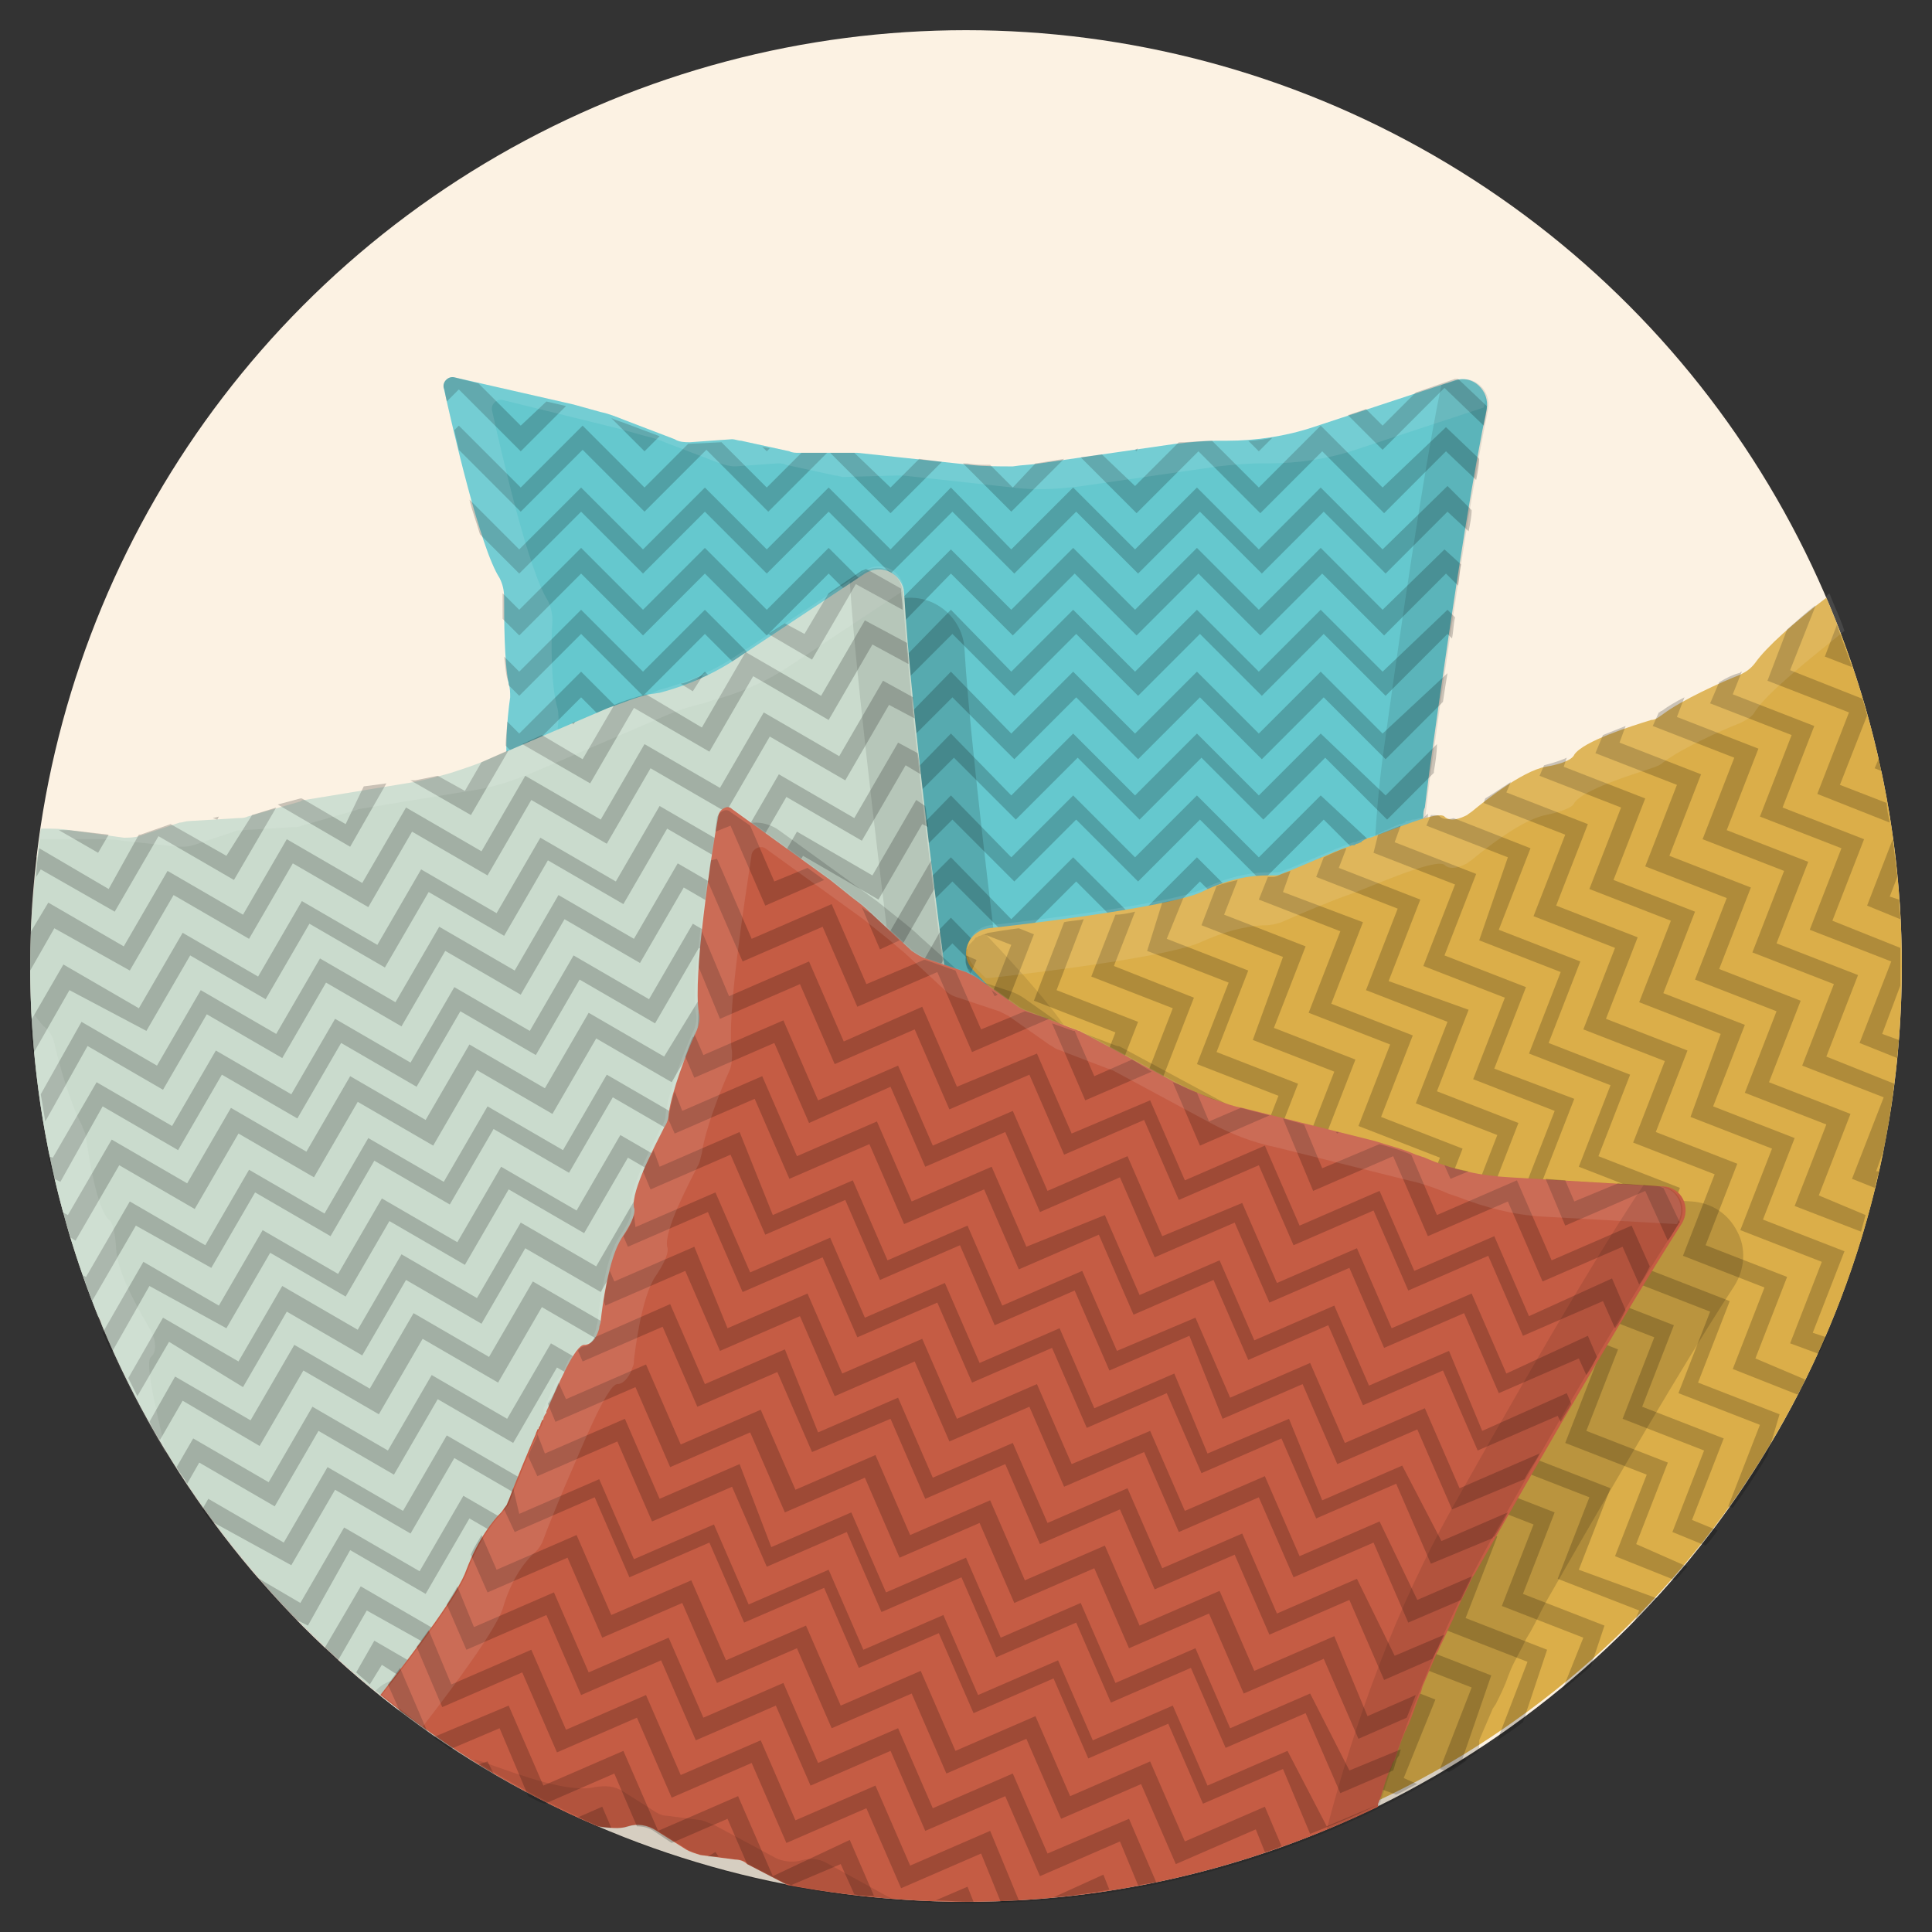 <?xml version="1.0" ?><!DOCTYPE svg  PUBLIC '-//W3C//DTD SVG 1.1//EN'  'http://www.w3.org/Graphics/SVG/1.1/DTD/svg11.dtd'><svg enable-background="new 0 0 128 128" id="Слой_1" version="1.1" viewBox="0 0 128 128" xml:space="preserve" xmlns="http://www.w3.org/2000/svg" xmlns:xlink="http://www.w3.org/1999/xlink"><rect x="0" y="0" width="128" height="128" fill="#333333" stroke="none"/><g><circle cx="64" cy="64" fill="#FCF2E3" r="62"/><g><path d="M97.6,88.9c-0.1-0.5-0.3-1-0.4-1.6c0-0.1,0-0.1,0-0.2c-0.3-1.1-0.5-2.3-0.8-3.5c0-0.1,0-0.2-0.1-0.3    c-0.1-0.6-0.2-1.2-0.4-1.8c0-0.1,0-0.2-0.1-0.3c-0.1-0.6-0.2-1.3-0.3-1.9c0,0,0,0,0,0c-0.1-0.6-0.2-1.3-0.3-2c0-0.1,0-0.3-0.1-0.4    c-0.1-0.7-0.2-1.3-0.3-2c0-0.1,0-0.3-0.1-0.4c-0.1-0.6-0.2-1.3-0.2-1.9c0-0.1,0-0.2,0-0.3c-0.1-0.7-0.1-1.4-0.2-2.1    c0-0.2,0-0.4,0-0.6c-0.1-0.7-0.1-1.4-0.2-2.1c0-0.2,0-0.3,0-0.5c0-0.6-0.1-1.3-0.1-2c0-0.2,0-0.3,0-0.5c0-0.7,0-1.5,0-2.2    c0-0.2,0-0.4,0-0.6c0-0.8,0-1.5,0-2.3c0-0.1,0-0.3,0-0.4c0-0.7,0.1-1.4,0.1-2.1c0-0.2,0-0.3,0-0.5c0-0.8,0.1-1.5,0.2-2.3    c0-0.2,0-0.4,0.1-0.6c0.1-0.8,0.2-1.6,0.3-2.4c1.9-13.8,3.1-20.7,3.8-24c0.2-1.2-0.9-2.3-2.1-1.9l-9.4,3.1    c-1.8,0.6-3.8,0.9-5.7,0.9h-0.6c-0.9,0-1.9,0.1-2.8,0.2l-9,1.3c-0.6,0.1-1.2,0.1-1.8,0.2v0c-0.9,0-1.9,0-2.8-0.1L56.8,30    c-0.1,0-0.2,0-0.3,0L52.9,30c-0.2,0-0.4,0-0.6-0.1l-3.2-0.7c-0.2,0-0.4-0.1-0.6-0.1l-2.8,0.2c-0.3,0-0.7,0-1-0.2l-3.4-1.3    c-0.5-0.2-1-0.4-1.5-0.5l-1.8-0.5L30.1,25c-0.4-0.1-0.8,0.3-0.7,0.7c0.6,2.7,2.4,10.6,3.7,12.6c0.2,0.4,0.3,0.8,0.3,1.3    c0,1.4,0,4.2,0.3,5.7c0,0,0,0,0,0c0.1,0.3,0.1,0.6,0.1,0.9c-0.2,1.3-0.5,4.7,0.1,5.6c0,0,0.4,0.2,0,2.1c-0.3,1.6,0.5,4.8,0.7,5.6    c0,0.2,0.1,0.3,0.1,0.5c0,0.4,0,1.2-0.5,1.4c-0.5,0.2-0.6,3.1-0.7,5h0c0,0,0,0,0,0.1c0,0.2,0,0.3,0,0.5c0,0,0,0.1,0,0.1    c0,0.1,0,0.2,0,0.3c0,0.1,0,0.2,0,0.2c0,0,0,0.1,0,0.1c0,0.1,0,0.2,0,0.3c-0.1,1-0.1,3.6-0.1,4.8c0,0.2,0,0.3-0.1,0.5    c0,0.2-0.1,0.3-0.2,0.5c-0.3,0.7-0.8,2.1-0.7,4.3c0.1,2.2-2.1,9.6-3.4,13.9c-0.4,1.3,0.9,2.6,2.2,2.1c3.1-1.2,7.7-2.7,9.9-2.9    c3-0.2,6.1-0.2,7.6-1.3c0.5-0.4,1.2-0.6,1.9-0.4l2.3,0.4c0.4,0.1,0.7,0.1,1.1,0l2.2-0.6c0.3-0.1,0.6-0.1,0.9-0.1l4.7,0.5    c0.5,0.1,1.1-0.1,1.5-0.3l0.4-0.2c0.5-0.3,1-0.4,1.6-0.3l4.5,0.6c0.1,0,0.2,0,0.3,0l11,0.2c1.1,0,2.2,0.2,3.3,0.6l6.7,2.4    c0.5,0.2,1.1,0.3,1.7,0.3l0.9,0c0.5,0,1,0.1,1.4,0.4l2.5,1.6c0.9,0.6,1.9-0.3,1.6-1.2C98.6,92.3,98.1,90.8,97.6,88.9z" fill="#65C8CE"/><g opacity="0.2"><g><g><path d="M83.4,29.9l0.9-0.9c-0.5,0.1-1.1,0.2-1.6,0.2L83.4,29.9z"/><path d="M96.4,25.1L93.8,26l-2.2,2.2l-1.1-1.1l-1.2,0.4l2.3,2.3l4.1-4.1l2.6,2.5c0.1-0.5,0.2-0.9,0.2-1.2c0,0,0-0.1,0-0.1       l-1.9-1.8C96.5,25.1,96.5,25.1,96.4,25.1z"/><path d="M40.5,27.7l2.2,2.2l1-1l-2.4-0.9C41,27.9,40.7,27.8,40.5,27.7z"/><path d="M34.5,28.2l-2.8-2.8L30.1,25c-0.4-0.1-0.8,0.3-0.7,0.7c0.1,0.2,0.1,0.5,0.2,0.9l0.8-0.8l4.1,4.1l3-3l-1.3-0.3       L34.5,28.2z"/><polygon points="75.3,29.9 75.4,29.7 75.2,29.8      "/><polygon points="50.8,29.9 51,29.7 50.5,29.6      "/></g><g><path d="M91.6,32.3l-4.1-4.1l-4.1,4.1l-3.1-3.1c-0.7,0-1.4,0.1-2.2,0.1l-2.9,2.9L73,30.1l-1.4,0.2l3.7,3.7l4.1-4.1l4.1,4.1       l4.1-4.1l4.1,4.1l4.1-4.1l2,1.9c0.1-0.5,0.2-1,0.2-1.4l-2.2-2.1L91.6,32.3z"/><path d="M67.1,32.3l-1.5-1.5c-0.5,0-1,0-1.5-0.1l-0.3,0l3.2,3.2l3.5-3.5l-1.9,0.3L67.1,32.3z"/><path d="M50.8,32.3l-3-3l-2.1,0.1c0,0-0.1,0-0.1,0l-2.9,2.9l-4.1-4.1l-4.1,4.1l-4.1-4.1l-0.3,0.3c0.1,0.4,0.2,0.9,0.3,1.3l0,0       l4.1,4.1l4.1-4.1l4.1,4.1l4.1-4.1l4.1,4.1l3.9-3.9l-1.7,0L50.8,32.3z"/><path d="M59,32.3L56.6,30c0,0-0.1,0-0.1,0L55,30l4,4l3.4-3.4l-1.5-0.2L59,32.3z"/></g><g><path d="M91.6,36.4l-4.1-4.1l-4.1,4.1l-4.1-4.1l-4.1,4.1l-4.1-4.1l-4.1,4.1L63,32.3L59,36.4l-4.1-4.1l-4.1,4.1l-4.1-4.1       l-4.1,4.1l-4.1-4.1l-4.1,4.1l-3.3-3.3c0.2,0.8,0.5,1.6,0.7,2.3l2.6,2.6l4.1-4.1l4.1,4.1l4.1-4.1l4.1,4.1l4.1-4.1L59,38l4.1-4.1       l4.1,4.1l4.1-4.1l4.1,4.1l4.1-4.1l4.1,4.1l4.1-4.1l4.1,4.1l4.1-4.1l1.4,1.3c0.1-0.5,0.2-1,0.2-1.4l-1.6-1.6L91.6,36.4z"/></g><g><path d="M91.6,40.4l-4.1-4.1l-4.1,4.1l-4.1-4.1l-4.1,4.1l-4.1-4.1l-4.1,4.1L63,36.4L59,40.4l-4.1-4.1l-4.1,4.1l-4.1-4.1       l-4.1,4.1l-4.1-4.1l-4.1,4.1l-1.1-1.1c0,0.1,0,0.2,0,0.3c0,0.4,0,0.9,0,1.4l1.1,1.1l4.1-4.1l4.1,4.1l4.1-4.1l4.1,4.1l4.1-4.1       l4.1,4.1L63,38l4.1,4.1l4.1-4.1l4.1,4.1l4.1-4.1l4.1,4.1l4.1-4.1l4.1,4.1l4.1-4.1l0.8,0.8c0.1-0.5,0.1-1,0.2-1.4l-1.1-1       L91.6,40.4z"/></g><g><path d="M91.6,44.5l-4.1-4.1l-4.1,4.1l-4.1-4.1l-4.1,4.1l-4.1-4.1l-4.1,4.1L63,40.4L59,44.5l-4.1-4.1l-4.1,4.1l-4.1-4.1       l-4.1,4.1l-4.1-4.1l-4.1,4.1l-1-1c0.1,0.7,0.1,1.3,0.3,1.7c0,0,0,0,0,0c0,0.1,0,0.1,0,0.2l0.7,0.7l4.1-4.1l4.1,4.1l4.1-4.1       l4.1,4.1l4.1-4.1l4.1,4.1l4.1-4.1l4.1,4.1l4.1-4.1l4.1,4.1l4.1-4.1l4.1,4.1l4.1-4.1l4.1,4.1l4.1-4.1l0.3,0.3       c0.1-0.5,0.1-1,0.2-1.4l-0.5-0.5L91.6,44.5z"/></g><g><path d="M91.6,48.6l-4.1-4.1l-4.1,4.1l-4.1-4.1l-4.1,4.1l-4.1-4.1l-4.1,4.1L63,44.5L59,48.6l-4.1-4.1l-4.1,4.1l-4.1-4.1       l-4.1,4.1l-4.1-4.1l-4.1,4.1l-0.8-0.8c0,0.5-0.1,1-0.1,1.6l0.9,0.9l4.1-4.1l4.1,4.1l4.1-4.1l4.1,4.1l4.1-4.1l4.1,4.1l4.1-4.1       l4.1,4.1l4.1-4.1l4.1,4.1l4.1-4.1l4.1,4.1l4.1-4.1l4.1,4.1l3.8-3.8c0.1-0.7,0.2-1.3,0.3-1.9l0,0L91.6,48.6z"/></g><g><path d="M87.5,48.6l-4.1,4.1l-4.1-4.1l-4.1,4.1l-4.1-4.1l-4.1,4.1L63,48.6L59,52.7l-4.1-4.1l-4.1,4.1l-4.1-4.1l-4.1,4.1       l-4.1-4.1l-4.1,4.1L34,52.2c0,0.3,0,0.8-0.1,1.5l0.6,0.6l4.1-4.1l4.1,4.1l4.1-4.1l4.1,4.1l4.1-4.1l4.1,4.1l4.1-4.1l4.1,4.1       l4.1-4.1l4.1,4.1l4.1-4.1l4.1,4.1l4.1-4.1l4.1,4.1l3.1-3.1c0,0,0-0.1,0-0.1c0.1-0.6,0.2-1.2,0.2-1.8l-3.4,3.4L87.5,48.6z"/></g><g><path d="M87.5,52.7l-4.1,4.1l-4.1-4.1l-4.1,4.1l-4.1-4.1l-4.1,4.1L63,52.7L59,56.8l-4.1-4.1l-4.1,4.1l-4.1-4.1l-4.1,4.1       l-4.1-4.1l-4.1,4.1l-0.6-0.6c0.1,0.7,0.2,1.4,0.4,2l0.2,0.2l4.1-4.1l4.1,4.1l4.1-4.1l4.1,4.1l4.1-4.1l4.1,4.1l4.1-4.1l4.1,4.1       l4.1-4.1l4.1,4.1l4.1-4.1l4.1,4.1l4.1-4.1l4.1,4.1l2.7-2.7c0-0.6,0.1-1.1,0.1-1.7c0,0,0-0.1,0-0.1l-2.8,2.8L87.5,52.7z"/></g><g><path d="M87.5,56.8l-4.1,4.1l-4.1-4.1l-4.1,4.1l-4.1-4.1l-4.1,4.1L63,56.8L59,60.8l-4.1-4.1l-4.1,4.1l-4.1-4.1l-4.1,4.1       l-4.1-4.1l-3.9,3.9c0,0.3-0.2,0.7-0.5,0.8c-0.1,0-0.2,0.2-0.3,0.5l0.6,0.6l4.1-4.1l4.1,4.1l4.1-4.1l4.1,4.1l4.1-4.1l4.1,4.1       l4.1-4.1l4.1,4.1l4.1-4.1l4.1,4.1l4.1-4.1l4.1,4.1l4.1-4.1l4.1,4.1l2.5-2.5c0-0.2,0-0.4,0-0.7c0-0.1,0-0.3,0-0.4       c0-0.2,0-0.4,0-0.6l-2.5,2.5L87.5,56.8z"/></g><g><path d="M94.2,66.9c0-0.1,0-0.3,0-0.4L91.6,69l-4.1-4.1L83.4,69l-4.1-4.1L75.3,69l-4.1-4.1L67.1,69L63,64.9L59,69l-4.1-4.1       L50.8,69l-4.1-4.1L42.6,69l-4.1-4.1L34.5,69l-1-1c0,0,0,0,0,0.1c0,0.3,0,0.9,0,1.5l1,1l4.1-4.1l4.1,4.1l4.1-4.1l4.1,4.1       l4.1-4.1l4.1,4.1l4.1-4.1l4.1,4.1l4.1-4.1l4.1,4.1l4.1-4.1l4.1,4.1l4.1-4.1l4.1,4.1l2.7-2.7c0-0.2,0-0.4,0-0.6       C94.2,67.2,94.2,67,94.2,66.9z"/></g><g><path d="M91.6,64.9l-4.1-4.1l-4.1,4.1l-4.1-4.1l-4.1,4.1l-4.1-4.1l-4.1,4.1L63,60.8L59,64.9l-4.1-4.1l-4.1,4.1l-4.1-4.1       l-4.1,4.1l-4.1-4.1l-4.1,4.1l-0.8-0.8c0,0.5-0.1,1.1-0.1,1.6l0.9,0.9l4.1-4.1l4.1,4.1l4.1-4.1l4.1,4.1l4.1-4.1l4.1,4.1l4.1-4.1       l4.1,4.1l4.1-4.1l4.1,4.1l4.1-4.1l4.1,4.1l4.1-4.1l4.1,4.1l2.5-2.5c0-0.5,0-1.1,0-1.6L91.6,64.9z"/></g><g><path d="M91.6,73.1L87.5,69l-4.1,4.1L79.4,69l-4.1,4.1L71.2,69l-4.1,4.1L63,69L59,73.1L54.9,69l-4.1,4.1L46.7,69l-4.1,4.1       L38.6,69l-4.1,4.1l-1-1c0,0.3,0,0.6,0,0.8c0,0.2,0,0.3-0.1,0.5c0,0.1,0,0.1-0.1,0.2l1.2,1.2l4.1-4.1l4.1,4.1l4.1-4.1l4.1,4.1       l4.1-4.1l4.1,4.1l4.1-4.1l4.1,4.1l4.1-4.1l4.1,4.1l4.1-4.1l4.1,4.1l4.1-4.1l4.1,4.1l3-3c-0.1-0.5-0.1-1-0.1-1.5L91.6,73.1z"/></g><g><path d="M94.9,74.4c0-0.1,0-0.3-0.1-0.4l-3.2,3.2l-4.1-4.1l-4.1,4.1l-4.1-4.1l-4.1,4.1l-4.1-4.1l-4.1,4.1L63,73.1L59,77.2       l-4.1-4.1l-4.1,4.1l-4.1-4.1l-4.1,4.1l-4.1-4.1l-4.1,4.1l-1.8-1.8c-0.1,0.4-0.2,0.9-0.2,1.4l2,2l4.1-4.1l4.1,4.1l4.1-4.1       l4.1,4.1l4.1-4.1l4.1,4.1l4.1-4.1l4.1,4.1l4.1-4.1l4.1,4.1l4.1-4.1l4.1,4.1l4.1-4.1l4.1,4.1l3.4-3.4c0-0.2-0.1-0.4-0.1-0.6       C94.9,74.7,94.9,74.5,94.9,74.4z"/></g><g><path d="M91.6,81.2l-4.1-4.1l-4.1,4.1l-4.1-4.1l-4.1,4.1l-4.1-4.1l-4.1,4.1L63,77.2L59,81.2l-4.1-4.1l-4.1,4.1l-4.1-4.1       l-4.1,4.1l-4.1-4.1l-4.1,4.1l-2.1-2.1c-0.1,0.4-0.1,0.9-0.2,1.4l2.3,2.3l4.1-4.1l4.1,4.1l4.1-4.1l4.1,4.1l4.1-4.1l4.1,4.1       l4.1-4.1l4.1,4.1l4.1-4.1l4.1,4.1l4.1-4.1l4.1,4.1l4.1-4.1l4.1,4.1l4-4c-0.1-0.5-0.2-0.9-0.2-1.4L91.6,81.2z"/></g><g><path d="M96,81.6l-0.4-0.3l-4.1,4.1l-4.1-4.1l-4.1,4.1l-4.1-4.1l-4.1,4.1l-4.1-4.1l-4.1,4.1L63,81.2L59,85.3l-4.1-4.1l-4.1,4.1       l-4.1-4.1l-4.1,4.1l-4.1-4.1l-4.1,4.1l-2.7-2.7c-0.1,0.4-0.2,0.9-0.3,1.3l3.1,3.1l4.1-4.1l4.1,4.1l4.1-4.1l4.1,4.1l4.1-4.1       L59,87l4.1-4.1l4.1,4.1l4.1-4.1l4.1,4.1l4.1-4.1l4.1,4.1l4.1-4.1l4.1,4.1l4.1-4.1l0.7,0.7c0-0.1,0-0.2-0.1-0.2       C96.3,82.8,96.1,82.2,96,81.6z"/></g><g><path d="M97.2,87.1c0-0.1-0.1-0.3-0.1-0.4l-1.5-1.4l-4.1,4.1l-4.1-4.1l-4.1,4.1l-4.1-4.1l-4.1,4.1l-4.1-4.1l-3.8,3.8l1.5,0.2       l2.4-2.4l2.6,2.6l3,0.1l2.6-2.6l2.8,2.8c0.7,0.1,1.4,0.3,2,0.5l0,0l3.3-3.3l4.1,4.1l4.1-4.1l2,1.9c-0.1-0.5-0.3-1-0.4-1.6       C97.2,87.2,97.2,87.2,97.2,87.1z"/><path d="M59,89.4l-4.1-4.1l-4.1,4.1l-4.1-4.1l-4.1,4.1l-4.1-4.1l-4.1,4.1l-3.6-3.6c-0.1,0.4-0.2,0.9-0.4,1.3l3.9,3.9l4.1-4.1       l4.1,4.1l4.1-4.1l2.7,2.7c0.4-0.1,0.8-0.2,1.2-0.1l1.4,0.3l2.9-2.9l2.3,2.3l3.2,0.3L63,87l1.9,1.9c0.1,0,0.2,0,0.2,0l1.6,0.2       L63,85.3L59,89.4z"/></g><g><path d="M98.5,92.2l-2.9-2.8l-3.4,3.4c0.1,0,0.2,0,0.3,0l0.9,0c0.1,0,0.2,0,0.4,0l1.9-1.9l3.3,3.2c0.1-0.2,0.1-0.4,0-0.6       C98.8,93.2,98.7,92.7,98.5,92.2z"/><polygon points="86,90.9 87.2,91.3 87.5,91 88.1,91.6 90.6,92.5 87.5,89.4      "/><polygon points="54.5,89.8 55.1,89.6 54.9,89.4      "/><path d="M45.1,91c1-0.1,1.9-0.3,2.6-0.5l-1.1-1.1L45.1,91z"/><polygon points="79.1,89.6 79.6,89.6 79.4,89.4      "/><path d="M29.7,90.1c-0.2,0.7-0.4,1.3-0.6,1.9c0,0.1,0,0.2-0.1,0.3l1.4-1.4l2.5,2.5c0.4-0.1,0.8-0.3,1.2-0.4l-3.7-3.7L29.7,90.1       z"/><polygon points="71.1,89.5 71.3,89.5 71.2,89.4      "/><path d="M35.2,92.8c0.8-0.3,1.6-0.5,2.4-0.7l1-1l0.6,0.6c0.5-0.1,1-0.2,1.4-0.3l-1.9-1.9L35.2,92.8z"/><path d="M62.8,89.6c0.1,0,0.2-0.1,0.3-0.1L63,89.4L62.8,89.6z"/></g><g><polygon points="95.5,93.7 96.5,94.3 95.7,93.5      "/><path d="M29.9,94c0.4,0.2,0.8,0.3,1.3,0.2l-0.7-0.7L29.9,94z"/></g></g><path d="M33.6,65.1c0-0.1,0-0.1,0-0.2C33.6,65,33.6,65.1,33.6,65.1z" fill="#FFFFFF" opacity="0.1"/><path d="M34.1,61.6C34.1,61.6,34.1,61.6,34.1,61.6C34.1,61.6,34.1,61.6,34.1,61.6z" fill="#FFFFFF" opacity="0.1"/><path d="M34,61.8C34,61.8,34,61.8,34,61.8C34,61.8,34,61.8,34,61.8z" fill="#FFFFFF" opacity="0.1"/><path d="M33.7,64c0-0.1,0-0.1,0-0.2C33.7,63.9,33.7,63.9,33.7,64z" fill="#FFFFFF" opacity="0.1"/><path d="M33.6,64.5c0,0,0-0.1,0-0.1C33.6,64.4,33.6,64.4,33.6,64.5z" fill="#FFFFFF" opacity="0.1"/><path d="M29.4,25.7L29.4,25.7c0-0.2,0-0.4,0.2-0.5C29.4,25.3,29.4,25.5,29.4,25.7z" fill="#FFFFFF" opacity="0.1"/><path d="M33.9,62.1C33.9,62.1,33.9,62.1,33.9,62.1C33.9,62.1,33.9,62.1,33.9,62.1z" fill="#FFFFFF" opacity="0.1"/><path d="M33.7,62.9C33.8,62.9,33.8,62.9,33.7,62.9C33.8,62.9,33.8,62.9,33.7,62.9z" fill="#FFFFFF" opacity="0.1"/><path d="M33.7,63.4C33.7,63.4,33.7,63.4,33.7,63.4C33.7,63.4,33.7,63.4,33.7,63.4z" fill="#FFFFFF" opacity="0.1"/><path d="M33.8,62.5c0,0,0-0.1,0-0.1C33.8,62.4,33.8,62.5,33.8,62.5z" fill="#FFFFFF" opacity="0.1"/><path d="M33.6,65.6c0-0.1,0-0.1,0-0.2C33.6,65.5,33.6,65.6,33.6,65.6z" fill="#FFFFFF" opacity="0.1"/><path d="M49.1,29.3c-0.2,0-0.4-0.1-0.6-0.1C48.7,29.2,48.9,29.2,49.1,29.3l3.2,0.7     c0.2,0,0.4,0.1,0.6,0.1c-0.2,0-0.4,0-0.6-0.1L49.1,29.3z" fill="#FFFFFF" opacity="0.1"/><path d="M33.6,65.9c0,0.2,0,0.4,0,0.6l0,0C33.6,66.3,33.6,66.1,33.6,65.9z" fill="#FFFFFF" opacity="0.1"/><path d="M33.5,67.1C33.5,67.1,33.5,67.1,33.5,67.1c0,0.1,0,0.1,0,0.2     C33.5,67.3,33.5,67.2,33.5,67.1z" fill="#FFFFFF" opacity="0.1"/><path d="M33.5,67.4c0,0,0-0.1,0-0.1C33.5,67.4,33.5,67.4,33.5,67.4C33.5,67.4,33.5,67.4,33.5,67.4z     " fill="#FFFFFF" opacity="0.1"/><path d="M65.6,30.8c0,0-0.1,0-0.1,0C65.6,30.8,65.6,30.8,65.6,30.8z" fill="#FFFFFF" opacity="0.1"/><path d="M33.5,67c0-0.1,0-0.3,0-0.5C33.5,66.7,33.5,66.9,33.5,67C33.5,67,33.5,67,33.5,67z" fill="#FFFFFF" opacity="0.1"/><path d="M33.5,67.7C33.5,67.7,33.5,67.7,33.5,67.7c0,0,0,0.1,0,0.1C33.5,67.8,33.5,67.7,33.5,67.7z     " fill="#FFFFFF" opacity="0.1"/><polygon fill="#FFFFFF" opacity="0.1" points="67,30.8 67,30.8 67,30.8    "/><path d="M29.7,94c-0.1,0-0.1-0.1-0.2-0.1C29.6,93.9,29.7,93.9,29.7,94z" opacity="0.1"/><path d="M29.2,93.3c0-0.1-0.1-0.1-0.1-0.2C29.1,93.2,29.1,93.2,29.2,93.3z" opacity="0.1"/><path d="M29.4,93.7c0-0.1-0.1-0.1-0.1-0.2C29.3,93.6,29.4,93.6,29.4,93.7z" opacity="0.1"/><path d="M31.3,94.1c-0.2,0.1-0.3,0.1-0.5,0.1C31,94.2,31.1,94.2,31.3,94.1z" opacity="0.1"/><path d="M30.2,94.2c-0.1,0-0.2,0-0.2-0.1C30,94.1,30.1,94.1,30.2,94.2z" opacity="0.1"/><path d="M30.6,94.2c-0.1,0-0.2,0-0.3,0C30.4,94.2,30.5,94.2,30.6,94.2z" opacity="0.1"/><path d="M29,92.9c0-0.1,0-0.1,0-0.2C29,92.7,29,92.8,29,92.9z" opacity="0.1"/><path d="M29,92.4c0,0,0-0.1,0-0.1c0,0,0,0,0,0C29,92.3,29,92.3,29,92.4z" opacity="0.1"/><path d="M98.6,92.5c0,0.1,0,0.1,0.1,0.2C98.7,92.6,98.6,92.6,98.6,92.5z" opacity="0.1"/><path d="M98,90.2C98,90.2,98,90.2,98,90.2C98,90.2,98,90.2,98,90.2z" opacity="0.1"/></g><path d="M96.4,25.1l-9.4,3.1c-1.8,0.6-3.8,0.9-5.7,0.9h-0.6c-0.9,0-1.9,0.1-2.8,0.2l-9,1.3    c-0.6,0.1-1.2,0.1-1.8,0.2c0,0,0,0,0,0c-0.4,0-0.9,0-1.3,0c0,0-0.1,0-0.1,0c-0.5,0-0.9,0-1.4-0.1L56.8,30c-0.1,0-0.2,0-0.3,0    L52.9,30c-0.2,0-0.4,0-0.6-0.1l-3.2-0.7c-0.2,0-0.4-0.1-0.6-0.1l-2.8,0.2c-0.3,0-0.7,0-1-0.2l-3.4-1.3c-0.5-0.2-1-0.4-1.5-0.5    l-1.8-0.5L30.1,25c-0.2-0.1-0.4,0-0.5,0.1c-0.1,0.1-0.2,0.3-0.2,0.5c0.1,0.7,0.4,1.7,0.6,2.8c0.1,0.6,0.3,1.2,0.4,1.8    c0.2,0.9,0.5,1.9,0.8,2.9c0.3,0.9,0.5,1.9,0.8,2.7c0.4,1.1,0.7,1.9,1,2.4c0.2,0.4,0.3,0.8,0.3,1.3c0,1.4,0,4.2,0.3,5.7    c0,0,0,0,0,0c0.1,0.3,0.1,0.6,0.1,0.9c-0.2,1.3-0.5,4.7,0.1,5.6c0,0,0.4,0.2,0,2.1c-0.3,1.6,0.5,4.8,0.7,5.6    c0,0.2,0.1,0.3,0.1,0.5c0,0.4,0,1.2-0.5,1.4c0,0-0.1,0.1-0.1,0.1c0,0,0,0,0,0c0,0,0,0.1-0.1,0.1c0,0,0,0,0,0.1    c0,0.1-0.1,0.2-0.1,0.3c0,0,0,0,0,0c0,0.1,0,0.2-0.1,0.3c0,0,0,0.1,0,0.1c0,0.1,0,0.2,0,0.3c0,0,0,0.1,0,0.1c0,0.1,0,0.3,0,0.4    c0,0,0,0.1,0,0.1c0,0.1,0,0.2,0,0.4c0,0.1,0,0.1,0,0.2c0,0.1,0,0.2,0,0.4c0,0,0,0.1,0,0.1c0,0.2,0,0.3,0,0.5c0,0.1,0,0.1,0,0.2    c0,0.1,0,0.2,0,0.3c0,0.1,0,0.2,0,0.2c0,0.1,0,0.2,0,0.2c0,0.2,0,0.4,0,0.6c0,0,0,0,0,0.1c0,0.2,0,0.3,0,0.5c0,0,0,0,0,0    c0,0,0,0.1,0,0.1c0,0,0,0,0,0c0,0.1,0,0.2,0,0.3c0,0,0,0,0,0c0,0.1,0,0.1,0,0.2c0,0,0,0,0,0c0,0,0,0.1,0,0.1c0,0.1,0,0.2,0,0.3    c-0.1,1-0.1,3.6-0.1,4.8c0,0.2,0,0.3-0.1,0.5c0,0.2-0.1,0.3-0.2,0.5c-0.3,0.7-0.8,2.1-0.7,4.3c0.1,2.2-2.1,9.6-3.4,13.9    c-0.4,1.3,0.9,2.6,2.2,2.1c0.3-0.1,0.6-0.2,0.9-0.3c0-0.1,0-0.1,0-0.2c1.3-4.4,3.5-11.8,3.4-13.9c-0.1-2.2,0.4-3.7,0.7-4.3    c0.1-0.3,0.2-0.6,0.2-1c0-1.1,0-3.8,0.1-4.8c0.1-1.2,0-6.3,0.7-6.6c0.5-0.2,0.5-1,0.5-1.4c0-0.2,0-0.3-0.1-0.5    c-0.2-0.8-1.1-4-0.7-5.6c0.4-1.9,0-2.1,0-2.1c-0.6-0.9-0.2-4.3-0.1-5.6c0-0.3,0-0.6-0.1-0.9c0,0,0,0,0,0c-0.4-1.5-0.4-4.3-0.3-5.7    c0-0.4-0.1-0.9-0.3-1.3c-1.3-2-3.1-9.9-3.7-12.6c-0.1-0.4,0.3-0.8,0.7-0.7l7.7,1.9l1.8,0.5c0.5,0.1,1,0.3,1.5,0.5l3.4,1.3    c0.3,0.1,0.7,0.2,1,0.2l2.8-0.2c0.2,0,0.4,0,0.6,0.1l3.2,0.7c0.2,0,0.4,0.1,0.6,0.1l3.6-0.1c0.1,0,0.2,0,0.3,0l7.3,0.8    c1.5,0.2,3.1,0.1,4.6-0.1l9-1.3c0.9-0.1,1.9-0.2,2.8-0.2h0.6c1.9,0,3.9-0.3,5.7-0.9l8.5-2.8c0,0,0,0,0,0    C98.7,25.8,97.6,24.7,96.4,25.1z" fill="#FFFFFF" opacity="0.1"/><path d="M98.7,92.7c0-0.1,0-0.1-0.1-0.2c-0.2-0.7-0.4-1.4-0.6-2.3c0,0,0,0,0,0c-2.2-8.3-5.4-23.7-3.2-39.1    c1.9-13.8,3.1-20.7,3.8-24c0.2-1.2-0.9-2.3-2.1-1.9l-1,0.3c-0.7,3.3-1.9,10.3-3.8,24c-2.5,17.8,2.1,35.7,4.2,42.5    c0.2,0.6-0.2,1.2-0.7,1.4l2.2,1.4c0.9,0.6,1.9-0.3,1.6-1.2C98.9,93.3,98.8,93,98.7,92.7z" opacity="0.1"/><path d="M90.3,91.3l-0.9,0c-0.6,0-1.1-0.1-1.7-0.3l-6.7-2.4c-1.1-0.4-2.2-0.6-3.3-0.6l-11-0.2c-0.1,0-0.2,0-0.3,0    L62,87.3c-0.5-0.1-1.1,0-1.6,0.3l-0.4,0.2c-0.5,0.3-1,0.4-1.5,0.3l-4.7-0.5c-0.3,0-0.6,0-0.9,0.1l-2.2,0.6c-0.4,0.1-0.7,0.1-1.1,0    L47.5,88c-0.7-0.1-1.3,0.1-1.9,0.4c-1.4,1-4.6,1.1-7.6,1.3c-2,0.1-5.9,1.4-9,2.6c0,0,0,0.1,0,0.1c0,0.1,0,0.2,0,0.3    c0,0.1,0,0.1,0,0.2c0,0.1,0,0.2,0.1,0.3c0,0.1,0,0.1,0.1,0.2c0,0.1,0.1,0.2,0.1,0.2c0,0.1,0.1,0.1,0.1,0.2    c0.1,0.1,0.1,0.1,0.2,0.2c0.1,0,0.1,0.1,0.2,0.1c0.1,0,0.1,0.1,0.2,0.1c0.1,0,0.2,0.1,0.2,0.1c0.1,0,0.1,0,0.2,0.1    c0.1,0,0.2,0,0.3,0c0.1,0,0.1,0,0.2,0c0.2,0,0.3,0,0.5-0.1c3.1-1.2,7.7-2.7,9.9-2.9c3-0.2,6.1-0.2,7.6-1.3    c0.5-0.4,1.2-0.6,1.9-0.4l2.3,0.4c0.4,0.1,0.7,0.1,1.1,0l2.2-0.6c0.3-0.1,0.6-0.1,0.9-0.1l4.7,0.5c0.5,0.1,1.1-0.1,1.5-0.3    l0.4-0.2c0.5-0.3,1-0.4,1.6-0.3l4.5,0.6c0.1,0,0.2,0,0.3,0l11,0.2c1.1,0,2.2,0.2,3.3,0.6l6.7,2.4c0.5,0.2,1.1,0.3,1.7,0.3l0.9,0    c0,0,0.1,0,0.1,0l-1.8-1.2C91.3,91.4,90.8,91.3,90.3,91.3z" opacity="0.1"/></g><g><path d="M36.1,117.3l2-1.2c0,0,0.1,0,0.1-0.1l4.6-0.7c1-0.2,1.8-0.6,2.5-1.3l0.3-0.3c0.1-0.1,0.2-0.1,0.2-0.1    l4.5-0.6c0.2,0,0.3-0.1,0.5-0.1l10.6-2.7c0.7-0.2,1.4-0.3,2.1-0.3c0.2,0,0.4,0,0.6,0l7.1,0.5c0.2,0,0.3,0,0.5,0    c0.6,0,1.3-0.1,1.9-0.3l0.8-0.3c0,0,0.1,0,0.1,0c0,0,0.1,0,0.1,0l2.8,0.9c0.3,0.1,0.6,0.1,1,0.1c1.1,0,2.2-0.6,2.7-1.6    c0.6-1,0.5-2.2-0.1-3.1c-0.8-1.3-1.6-2.7-2.5-4.1c-0.3-0.5-0.5-0.9-0.8-1.4l-0.1-0.1c-0.5-1-1.1-2-1.6-3.1l-0.1-0.2    c-0.3-0.5-0.5-1.1-0.8-1.6l-0.1-0.3c-0.3-0.6-0.6-1.2-0.8-1.8l0,0c-0.3-0.6-0.5-1.2-0.8-1.8l-0.2-0.4c-0.3-0.6-0.5-1.2-0.8-1.8    l-0.2-0.4c-0.2-0.6-0.5-1.2-0.7-1.7L71.6,87c-0.2-0.6-0.5-1.3-0.7-2l-0.2-0.5c-0.2-0.7-0.5-1.3-0.7-2l-0.1-0.4    c-0.2-0.6-0.4-1.2-0.6-1.8l-0.1-0.4c-0.2-0.7-0.4-1.4-0.6-2.1l-0.2-0.6c-0.2-0.7-0.4-1.4-0.5-2.1l-0.1-0.4c-0.2-0.7-0.3-1.3-0.4-2    l-0.1-0.5c-0.1-0.7-0.3-1.5-0.4-2.2l-0.1-0.6c-0.1-0.8-0.2-1.6-0.3-2.3c-1.7-13.6-2.4-20.6-2.6-24.1c-0.1-1.9-1.7-3.4-3.6-3.4    c-0.7,0-1.4,0.2-2,0.6l-8.3,5.5c-1.4,1-3,1.7-4.7,2.1L44.4,48c-1,0.3-2,0.6-2.9,1l-8.4,3.6c-0.4,0.2-0.9,0.4-1.5,0.5    c-0.8,0.3-1.7,0.5-2.4,0.6l-7.3,1.2c-0.2,0-0.4,0.1-0.6,0.1l-3.5,1l-0.1,0l-3.3,0.2c-0.4,0-0.8,0.1-1.2,0.2l-2.7,0.9    c0,0-0.1,0-0.1,0c0,0-3.7-0.4-3.7-0.4c-0.6-0.1-1.2-0.1-1.8-0.1l-1.9,0l-0.7,0C2.2,59.2,2,61.6,2,64c0,23.1,12.6,43.2,31.4,53.9    l0.8-0.1C34.9,117.8,35.5,117.6,36.1,117.3z" opacity="0.15"/><path d="M29.8,112l2.3-0.2c0.4,0,0.7-0.1,1-0.3l2-1.2c0.3-0.1,0.5-0.2,0.8-0.3l4.6-0.7c0.5-0.1,1-0.3,1.4-0.7    l0.3-0.3c0.4-0.4,0.9-0.7,1.4-0.7l4.5-0.6c0.1,0,0.2,0,0.3-0.1l10.6-2.7c1.1-0.3,2.2-0.4,3.3-0.3l7.1,0.5c0.6,0,1.1,0,1.7-0.2    L72,104c0.5-0.1,1-0.1,1.4,0l2.8,0.9c1,0.3,1.8-0.8,1.3-1.6c-0.7-1.1-1.5-2.5-2.5-4.2c-0.3-0.5-0.5-0.9-0.8-1.4    c0,0-0.1-0.1-0.1-0.1c-0.5-1-1.1-2-1.7-3.2c0-0.1-0.1-0.2-0.1-0.2c-0.3-0.5-0.5-1.1-0.8-1.7c0-0.1-0.1-0.2-0.1-0.3    c-0.3-0.6-0.6-1.2-0.8-1.8c0,0,0,0,0,0c-0.3-0.6-0.6-1.2-0.8-1.8c-0.1-0.1-0.1-0.3-0.2-0.4c-0.3-0.6-0.5-1.2-0.8-1.9    c-0.1-0.1-0.1-0.3-0.2-0.4c-0.2-0.6-0.5-1.2-0.7-1.8c0-0.1-0.1-0.2-0.1-0.3c-0.3-0.7-0.5-1.3-0.7-2c-0.1-0.2-0.1-0.4-0.2-0.5    c-0.2-0.7-0.5-1.3-0.7-2c0-0.1-0.1-0.3-0.1-0.4c-0.2-0.6-0.4-1.2-0.6-1.9c0-0.1-0.1-0.3-0.1-0.4c-0.2-0.7-0.4-1.4-0.6-2.1    c-0.1-0.2-0.1-0.4-0.2-0.6c-0.2-0.7-0.4-1.5-0.6-2.2c0-0.1-0.1-0.3-0.1-0.4c-0.2-0.7-0.3-1.3-0.4-2c0-0.2-0.1-0.3-0.1-0.5    c-0.2-0.7-0.3-1.5-0.4-2.3c0-0.2-0.1-0.4-0.1-0.6c-0.1-0.8-0.3-1.6-0.4-2.4c-1.8-13.8-2.4-20.8-2.6-24.2c-0.1-1.3-1.5-2-2.6-1.3    l-8.3,5.5c-1.6,1.1-3.4,1.9-5.3,2.4L43,46c-0.9,0.2-1.8,0.6-2.7,0.9l-8.4,3.6c-0.5,0.2-1.1,0.4-1.7,0.6v0    c-0.9,0.3-1.8,0.5-2.7,0.7l-7.3,1.2c-0.1,0-0.2,0-0.3,0.1l-3.5,1c-0.2,0.1-0.4,0.1-0.6,0.1l-3.3,0.2c-0.2,0-0.4,0.1-0.6,0.1    l-2.7,0.9c-0.3,0.1-0.7,0.1-1,0.1L4.6,55c-0.5-0.1-1.1-0.1-1.6-0.1l-0.3,0c-0.4,3-0.7,6-0.7,9.1c0,8.2,1.6,16,4.5,23.2    c0,0,0,0,0,0c0.1,0.1,0.2,0.3,0.2,0.4c0,0.1,0.1,0.2,0.1,0.3c4.3,10.3,11.4,19.2,20.2,25.8c0.4-0.3,0.8-0.5,1-0.8    C28.5,112.4,29.1,112.1,29.8,112z" fill="#CADBCD"/><g opacity="0.2"><g><g><path d="M45.9,45.8l0.7-1.1c-0.5,0.2-1,0.5-1.5,0.6L45.9,45.8z"/><path d="M59.7,39l-2.3-1.3c-0.1,0-0.2,0.1-0.3,0.1l-2.2,1.5l-1.6,2.7L52,41.3l-1.1,0.7l2.9,1.7l2.9-5l3.1,1.7       c0-0.5-0.1-0.9-0.1-1.3C59.7,39.1,59.7,39.1,59.7,39z"/><path d="M3.9,55l2.6,1.5l0.7-1.2L4.6,55C4.4,55,4.1,55,3.9,55z"/><polygon points="38,48 38.1,47.8 37.9,47.9      "/><polygon points="14.4,54.3 14.5,54.1 14.1,54.2      "/></g><g><path d="M57.3,41.1l-2.9,5l-5-2.9l-2.9,5L42.8,46c-0.7,0.2-1.4,0.4-2.1,0.7l-2.1,3.6l-2.7-1.6l-1.3,0.6l4.5,2.6l2.9-5l5,2.9       l2.9-5l5,2.9l2.9-5l2.4,1.3c0-0.5-0.1-1-0.1-1.4L57.3,41.1z"/><path d="M30.8,52.4l-1.8-1c-0.5,0.1-1,0.2-1.5,0.3l-0.3,0l4,2.3l2.5-4.3l-1.8,0.8L30.8,52.4z"/><path d="M7.6,60.4l2.9-5l5,2.9l2.8-4.8l-1.6,0.5L15,56.7l-3.7-2.1l-2,0.7c0,0-0.1,0-0.1,0l-2,3.6l-4.6-2.7       c-0.1,0.6-0.2,1.3-0.2,1.9l0.3-0.5L7.6,60.4z"/><path d="M22.9,54.6L20,52.9c0,0-0.1,0-0.1,0l-1.5,0.4l4.8,2.8l2.4-4.2l-1.5,0.2L22.9,54.6z"/></g><g><path d="M8.6,64.3l2.9-5l5,2.9l2.9-5l5,2.9l2.9-5l5,2.9l2.9-5l5,2.9l2.9-5l5,2.9l2.9-5l5,2.9l2.9-5l1.7,0.9       c-0.1-0.5-0.1-1-0.1-1.4l-2-1.1l-2.9,5l-5-2.9l-2.9,5l-5-2.9l-2.9,5l-5-2.9l-2.9,5l-5-2.9l-2.9,5l-5-2.9l-2.9,5l-5-2.9l-2.9,5       l-5-2.9l-1.2,2C2,62.6,2,63.3,2,64c0,0.1,0,0.2,0,0.3l1.6-2.8L8.6,64.3z"/></g><g><path d="M9.7,68.3l2.9-5l5,2.9l2.9-5l5,2.9l2.9-5l5,2.9l2.9-5l5,2.9l2.9-5l5,2.9l2.9-5l5,2.9l2.9-5l1,0.6       c-0.1-0.5-0.1-1-0.2-1.4l-1.3-0.7l-2.9,5l-5-2.9l-2.9,5l-5-2.9l-2.9,5l-5-2.9l-2.9,5l-5-2.9l-2.9,5l-5-2.9l-2.9,5l-5-2.9       l-2.9,5l-5-2.9l-2.2,3.8c0,0.7,0.1,1.4,0.2,2.1l2.4-4.2L9.7,68.3z"/></g><g><path d="M5.8,69.3l5,2.9l2.9-5l5,2.9l2.9-5l5,2.9l2.9-5l5,2.9l2.9-5l5,2.9l2.9-5l5,2.9l2.9-5l5,2.9l2.9-5l0.4,0.2       c-0.1-0.5-0.1-1-0.2-1.4l-0.6-0.4l-2.9,5l-5-2.9l-2.9,5l-5-2.9l-2.9,5l-5-2.9l-2.9,5l-5-2.9l-2.9,5l-5-2.9l-2.9,5l-5-2.9       l-2.9,5l-5-2.9l-2.7,4.8c0.1,0.6,0.2,1.2,0.3,1.8l0,0L5.8,69.3z"/></g><g><path d="M6.8,73.3l5,2.9l2.9-5l5,2.9l2.9-5l5,2.9l2.9-5l5,2.9l2.9-5l5,2.9l2.9-5l5,2.9l2.9-5l5,2.9l2.7-4.7       c-0.1-0.7-0.2-1.3-0.2-1.9l0,0l-2.9,5l-5-2.9l-2.9,5l-5-2.9l-2.9,5l-5-2.9l-2.9,5l-5-2.9l-2.9,5l-5-2.9l-2.9,5l-5-2.9l-2.9,5       l-5-2.9l-2.9,5l-0.3-0.1c0.1,0.5,0.2,1,0.4,1.5L4,78.3L6.8,73.3z"/></g><g><path d="M7.9,77.2l5,2.9l2.9-5l5,2.9l2.9-5l5,2.9l2.9-5l5,2.9l2.9-5l5,2.9l2.9-5l5,2.9l2.9-5l5,2.9l2.2-3.9c0,0,0-0.1,0-0.1       c-0.1-0.6-0.2-1.2-0.2-1.8l-2.4,4.2l-5-2.9l-2.9,5l-5-2.9L44,70l-5-2.9l-2.9,5l-5-2.9l-2.9,5l-5-2.9l-2.9,5l-5-2.9l-2.9,5       l-5-2.9l-2.9,5l-0.4-0.2C4.4,81,4.5,81.5,4.7,82L5,82.2L7.9,77.2z"/></g><g><path d="M14,84l2.9-5l5,2.9l2.9-5l5,2.9l2.9-5l5,2.9l2.9-5l5,2.9l2.9-5l5,2.9l2.9-5l5,2.9l1.9-3.3c-0.1-0.5-0.2-1.1-0.3-1.6       c0,0,0-0.1,0-0.1l-2,3.5l-5-2.9l-2.9,5l-5-2.9l-2.9,5l-5-2.9l-2.9,5l-5-2.9l-2.9,5l-5-2.9l-2.9,5l-5-2.9l-2.9,5l-5-2.9l-2.9,5       l-0.2-0.1c0.2,0.6,0.4,1.1,0.6,1.7l2.9-5L14,84z"/></g><g><path d="M15,88l2.9-5l5,2.9l2.9-5l5,2.9l2.9-5l5,2.9l2.9-5l5,2.9l2.9-5l5,2.9l2.9-5l5,2.9l1.7-3c-0.1-0.2-0.1-0.4-0.2-0.6       c0-0.1-0.1-0.3-0.1-0.4c0-0.2-0.1-0.4-0.1-0.6l-1.8,3.1l-5-2.9l-2.9,5l-5-2.9l-2.9,5l-5-2.9l-2.9,5l-5-2.9l-2.9,5l-5-2.9       l-2.9,5l-5-2.9l-2.9,5l-5-2.9l-2.7,4.7c0.2,0.4,0.4,0.9,0.6,1.3l2.5-4.4L15,88z"/></g><g><path d="M17.2,95.8l2.9-5l5,2.9l2.9-5l5,2.9l2.9-5l5,2.9l2.9-5l5,2.9l2.9-5l5,2.9l2.9-5l5,2.9l1.9-3.3       c-0.1-0.2-0.1-0.4-0.2-0.6c0-0.1-0.1-0.3-0.1-0.4c0-0.1-0.1-0.3-0.1-0.4L64,81.5l-5-2.9l-2.9,5l-5-2.9l-2.9,5l-5-2.9l-2.9,5       l-5-2.9l-2.9,5l-5-2.9l-2.9,5l-5-2.9l-2.9,5l-5-2.9l-1.7,3c0.2,0.4,0.4,0.8,0.7,1.2l1.5-2.6L17.2,95.8z"/></g><g><path d="M16.1,91.9l2.9-5l5,2.9l2.9-5l5,2.9l2.9-5l5,2.9l2.9-5l5,2.9l2.9-5l5,2.9l2.9-5l5,2.9l1.8-3.1c-0.2-0.5-0.3-1-0.4-1.6       l-1.7,3l-5-2.9l-2.9,5l-5-2.9l-2.9,5l-5-2.9l-2.9,5l-5-2.9l-2.9,5l-5-2.9l-2.9,5l-5-2.9l-2.9,5l-5-2.9l-2.3,4       c0.2,0.4,0.4,0.8,0.6,1.2l2.1-3.6L16.1,91.9z"/></g><g><path d="M18.2,99.8l2.9-5l5,2.9l2.9-5l5,2.9l2.9-5l5,2.9l2.9-5l5,2.9l2.9-5l5,2.9l2.9-5l5,2.9l2.1-3.7       c-0.2-0.5-0.4-0.9-0.5-1.4l-2,3.5l-5-2.9l-2.9,5l-5-2.9l-2.9,5l-5-2.9l-2.9,5l-5-2.9l-2.9,5l-5-2.9l-2.9,5l-5-2.9l-2.9,5       l-5-2.9l-1.1,1.9c0.2,0.4,0.5,0.7,0.7,1.1l0.8-1.4L18.2,99.8z"/></g><g><path d="M19.3,103.7l2.9-5l5,2.9l2.9-5l5,2.9l2.9-5l5,2.9l2.9-5l5,2.9l2.9-5l5,2.9l2.9-5l5,2.9l2.4-4.2       c-0.1-0.2-0.2-0.4-0.2-0.5c-0.1-0.1-0.1-0.3-0.2-0.4c-0.1-0.1-0.1-0.3-0.2-0.4l-2.3,4l-5-2.9l-2.9,5l-5-2.9l-2.9,5l-5-2.9       l-2.9,5l-5-2.9l-2.9,5l-5-2.9l-2.9,5l-5-2.9l-2.9,5l-5-2.9l-0.4,0.7c0.2,0.3,0.5,0.7,0.7,1l0.1-0.1L19.3,103.7z"/></g><g><path d="M23.2,102.7l5,2.9l2.9-5l5,2.9l2.9-5l5,2.9l2.9-5l5,2.9l2.9-5l5,2.9l2.9-5l5,2.9l2.8-4.8c-0.2-0.4-0.4-0.9-0.6-1.3       l-2.6,4.6l-5-2.9l-2.9,5l-5-2.9l-2.9,5l-5-2.9l-2.9,5l-5-2.9l-2.9,5l-5-2.9l-2.9,5l-5-2.9l-2.9,5l-2.9-1.7       c0.8,1,1.7,1.9,2.6,2.8l0.8,0.4L23.2,102.7z"/></g><g><path d="M29.3,109.5l2.9-5l5,2.9l2.9-5l5,2.9l2.9-5l5,2.9l2.9-5l5,2.9l2.9-5l5,2.9l2.9-5l0.9,0.5c0-0.1-0.1-0.1-0.1-0.2       c-0.3-0.5-0.5-1.1-0.8-1.6l-0.4-0.2l-2.9,5l-5-2.9l-2.9,5l-5-2.9l-2.9,5l-5-2.9l-2.9,5l-5-2.9l-2.9,5l-5-2.9l-2.9,5l-5-2.9       l-2.4,4.1c0.3,0.3,0.6,0.6,0.9,0.8l1.9-3.3L29.3,109.5z"/></g><g><path d="M74.1,97.5c-0.1-0.1-0.1-0.2-0.2-0.3l-1.8-1l-2.9,5l-5-2.9l-2.9,5l-5-2.9l-2.9,5l-5-2.9l-2.7,4.7l1.5-0.2l1.7-2.9       l3.2,1.8l2.9-0.7l1.9-3.2l3.5,2c0.7-0.1,1.4-0.1,2.1-0.1l0,0l2.3-4.1l5,2.9l2.9-5l2.4,1.3c-0.3-0.5-0.5-0.9-0.8-1.4       C74.2,97.6,74.1,97.6,74.1,97.5z"/><path d="M28.6,112.4c0.3-0.2,0.7-0.4,1.1-0.4l1.5-0.1l2-3.5l2.9,1.6l3.1-0.5l1.9-3.3l2.3,1.3c0.1,0,0.1,0,0.2-0.1l1.6-0.2       l-4.6-2.7l-2.9,5l-5-2.9l-2.9,5l-5-2.9l-1.2,2.1c0.3,0.3,0.6,0.5,0.9,0.8l0.8-1.3L28.6,112.4z"/></g><g><path d="M76.7,102.1l-3.5-1.9l-2.4,4.2c0.1,0,0.2,0,0.3-0.1L72,104c0.1,0,0.2,0,0.4-0.1l1.3-2.3l4,2.2c0-0.2,0-0.4-0.2-0.6       C77.3,102.9,77,102.5,76.7,102.1z"/><polygon points="64.3,104.1 65.6,104.2 65.8,103.8 66.5,104.3 69.2,104.5 65.4,102.3      "/><polygon points="33.6,111.3 34.1,110.9 33.9,110.8      "/><path d="M26,112.9L26,112.9c0.3,0.3,0.7,0.6,1.1,0.9c0.1,0,0.2-0.1,0.2-0.1L26,112.9z"/><polygon points="57.3,104.7 57.8,104.6 57.5,104.4      "/><polygon points="49.5,106.6 49.7,106.6 49.6,106.5      "/><path d="M41.6,108.9c0.1-0.1,0.2-0.1,0.3-0.2l-0.1-0.1L41.6,108.9z"/></g><g><polygon points="74.2,104.3 75.3,104.7 74.3,104.1      "/></g></g><path d="M12,54.4c0.2-0.1,0.4-0.1,0.6-0.1l0.2,0l-0.2,0C12.4,54.2,12.2,54.3,12,54.4z" fill="#FFFFFF" opacity="0.1"/><path d="M12.8,54.2l3.2-0.2c0.2,0,0.4,0,0.6-0.1c-0.2,0.1-0.4,0.1-0.6,0.1L12.8,54.2z" fill="#FFFFFF" opacity="0.1"/><path d="M29,51.4c0,0-0.1,0-0.1,0C28.9,51.4,28.9,51.4,29,51.4z" fill="#FFFFFF" opacity="0.1"/><polygon fill="#FFFFFF" opacity="0.1" points="30.3,51.1 30.3,51.1 30.3,51.1    "/><path d="M76.9,102.3c0,0.1,0.1,0.1,0.1,0.2C77,102.5,76.9,102.4,76.9,102.3z" opacity="0.1"/><path d="M75.7,100.3C75.7,100.3,75.7,100.3,75.7,100.3C75.7,100.3,75.7,100.3,75.7,100.3z" opacity="0.1"/></g><path d="M10,89.9c0.4-0.3,0.3-1.1,0.1-1.5c-0.1-0.2-0.1-0.3-0.2-0.4c-0.4-0.7-2.1-3.5-2.2-5.2    c-0.1-1.9-0.5-2-0.5-2c-0.8-0.8-1.3-4.1-1.5-5.4c0-0.3-0.2-0.6-0.3-0.9c0,0,0,0,0,0c-0.7-1.3-1.5-4-1.8-5.4    c-0.1-0.4-0.3-0.8-0.7-1.1c-0.2-0.2-0.5-0.6-0.8-1c0.3,7.2,1.9,14,4.4,20.3c0,0,0,0,0,0c0.1,0.1,0.2,0.3,0.2,0.4    c0,0.1,0.1,0.2,0.1,0.3c1.2,2.9,2.6,5.6,4.2,8.3C10.7,94.8,9.5,90.3,10,89.9z" fill="#FFFFFF" opacity="0.1"/><path d="M4.6,55.6l1.9,0c0.5,0,1.1,0,1.6,0.1l3.7,0.4c0.3,0,0.7,0,1-0.1l2.7-0.9    c0.2-0.1,0.4-0.1,0.6-0.1l3.3-0.2c0.2,0,0.4,0,0.6-0.1l3.5-1c0.1,0,0.2-0.1,0.3-0.1l7.3-1.2c1.5-0.2,3-0.7,4.4-1.3l8.4-3.6    c0.9-0.4,1.8-0.7,2.7-0.9l0.6-0.2c1.9-0.5,3.7-1.3,5.3-2.4l7.4-4.9c0,0,0,0,0,0c-0.1-1.3-1.5-2-2.6-1.3l-8.3,5.5    c-1.6,1.1-3.4,1.9-5.3,2.4L43,46c-0.9,0.2-1.8,0.6-2.7,0.9l-8.4,3.6c-0.5,0.2-1.1,0.4-1.7,0.6c0,0,0,0,0,0    c-0.4,0.1-0.8,0.3-1.3,0.4c0,0-0.1,0-0.1,0c-0.4,0.1-0.9,0.2-1.3,0.3l-7.3,1.2c-0.1,0-0.2,0-0.3,0.1l-3.5,1    c-0.2,0.1-0.4,0.1-0.6,0.1l-3.3,0.2c-0.2,0-0.4,0.1-0.6,0.1l-2.7,0.9c-0.3,0.1-0.7,0.1-1,0.1L4.6,55c-0.5-0.1-1.1-0.1-1.6-0.1    l-0.3,0c0,0.2-0.1,0.5-0.1,0.7L4.6,55.6z" fill="#FFFFFF" opacity="0.1"/><path d="M77,102.5c0-0.1-0.1-0.1-0.1-0.2c-0.4-0.6-0.8-1.3-1.2-2c0,0,0,0,0,0c-4.3-7.5-11.4-21.5-13.3-36.9    c-1.8-13.8-2.4-20.8-2.6-24.2c-0.1-1.3-1.5-2-2.6-1.3l-0.9,0.6c0.2,3.4,0.9,10.4,2.6,24.2c2.3,17.8,11.4,33.9,15.1,40    c0.4,0.6,0.1,1.2-0.4,1.5l2.5,0.8c1,0.3,1.8-0.8,1.3-1.6C77.3,103.1,77.2,102.8,77,102.5z" opacity="0.1"/><path d="M29.8,112l2.3-0.2c0.4,0,0.7-0.1,1-0.3l2-1.2c0.3-0.1,0.5-0.2,0.8-0.3l4.6-0.7c0.5-0.1,1-0.3,1.4-0.7    l0.3-0.3c0.4-0.4,0.9-0.7,1.4-0.7l4.5-0.6c0.1,0,0.2,0,0.3-0.1l10.6-2.7c1.1-0.3,2.2-0.4,3.3-0.3l7.1,0.5c0.6,0,1.1,0,1.7-0.2    L72,104c0,0,0.1,0,0.1,0l-2.1-0.7c-0.5-0.1-1-0.2-1.4,0l-0.9,0.3c-0.5,0.2-1.1,0.2-1.7,0.2l-7.1-0.5c-1.1-0.1-2.3,0-3.3,0.3    L45,106.2c-0.1,0-0.2,0-0.3,0.1l-4.5,0.6c-0.5,0.1-1,0.3-1.4,0.7l-0.3,0.3c-0.4,0.4-0.8,0.6-1.4,0.7l-4.6,0.7    c-0.3,0-0.6,0.1-0.8,0.3l-2,1.2c-0.3,0.2-0.7,0.3-1,0.3l-2.3,0.2c-0.6,0-1.1,0.3-1.5,0.7c0.7,0.6,1.5,1.2,2.2,1.7    c0.4-0.3,0.8-0.5,1-0.8C28.5,112.4,29.1,112.1,29.8,112z" opacity="0.1"/></g><g><path d="M126,64c0-8.7-1.8-16.9-5-24.4c-2.1,1.6-4,3.3-4.7,4.3c-0.3,0.4-0.6,0.6-1,0.8c-1.3,0.5-3.9,1.7-5.1,2.6    c0,0,0,0,0,0c-0.3,0.2-0.5,0.4-0.8,0.4c-1.3,0.4-4.5,1.4-5.1,2.3c0,0-0.1,0.5-1.9,0.8c-1.6,0.3-4.2,2.4-4.8,2.9    c-0.1,0.1-0.3,0.2-0.4,0.3c-0.4,0.2-1.1,0.5-1.5,0.1c-0.4-0.4-3,0.7-4.9,1.4l0,0c0,0,0,0-0.1,0c-0.2,0.1-0.3,0.1-0.4,0.2    c0,0-0.1,0-0.1,0.1c-0.1,0-0.2,0.1-0.3,0.1c-0.1,0-0.1,0.1-0.2,0.1c0,0-0.1,0-0.1,0c-0.1,0-0.2,0.1-0.3,0.1    c-0.9,0.3-3.3,1.4-4.4,1.8c-0.2,0.1-0.3,0.1-0.5,0.1s-0.3,0-0.5,0c-0.7,0-2.3,0.1-4.3,1.1c-2,0.9-9.6,1.9-14.1,2.4    c-1.4,0.2-2,1.8-1,2.8c2.3,2.4,5.6,5.9,6.6,7.9c1.4,2.6,2.7,5.5,4.2,6.4c0.6,0.3,1,0.9,1.2,1.5l0.5,2.3c0.1,0.4,0.2,0.7,0.5,1    l1.4,1.8c0.2,0.2,0.3,0.5,0.4,0.8l1.4,4.5c0.2,0.5,0.5,0.9,0.9,1.2l0.4,0.2c0.4,0.3,0.8,0.8,0.9,1.3l1.3,4.3    c0,0.1,0.1,0.2,0.1,0.2l4.2,10.1c0.4,1,0.7,2.1,0.8,3.3l0.5,7.1c0,0.6,0.2,1.1,0.4,1.6C111.3,110.4,126,88.9,126,64z" fill="#DBAE49"/><g opacity="0.2"><g><g><path d="M122.7,44.2c-0.3-0.9-0.7-1.9-1-2.8l-0.8,2.1L122.7,44.2z"/><path d="M124.2,50.9l0.5,0.2c-0.1-0.3-0.1-0.6-0.2-0.9L124.2,50.9z"/></g><g><path d="M125.2,59.4l0.5-1.3c-0.1-0.8-0.2-1.6-0.3-2.5l-1.7,4.4l2.2,0.9c0-0.4-0.1-0.9-0.1-1.3L125.2,59.4z"/><path d="M120.3,40.1c-0.7,0.5-1.3,1.1-1.9,1.6l-1.3,3.4l5.4,2.1l-2.1,5.4l4.8,1.9c-0.1-0.5-0.2-0.9-0.2-1.3l-3.1-1.2l1.8-4.6       c-0.1-0.4-0.2-0.7-0.3-1.1l-4.8-1.9L120.3,40.1z"/></g><g><path d="M124.7,68.5l1.2-3.2c0-0.4,0-0.9,0-1.3c0-0.4,0-0.8,0-1.2l-4.5-1.8l2.1-5.4l-5.4-2.1l2.1-5.4l-5.4-2.1l0.6-1.5       c-0.1,0-0.1,0.1-0.2,0.1c-0.4,0.1-0.8,0.3-1.3,0.6l-0.6,1.4l5.4,2.1l-2.1,5.4l5.4,2.1l-2.1,5.4l5.4,2.1l-2.1,5.4l2.5,1       c0-0.4,0.1-0.8,0.1-1.2L124.7,68.5z"/></g><g><path d="M124.3,77.6l0.5-1.4c0.3-1.4,0.5-2.9,0.7-4.4l-4.5-1.8l2.1-5.4l-5.4-2.1l2.1-5.4l-5.4-2.1l2.1-5.4l-5.4-2.1l0.5-1.3       c-0.6,0.3-1.1,0.6-1.5,0.9c0,0,0,0,0,0c-0.1,0-0.1,0.1-0.2,0.1l-0.4,0.9l5.4,2.1l-2.1,5.4l5.4,2.1l-2.1,5.4l5.4,2.1l-2.1,5.4       l5.4,2.1l-2.1,5.4l1.5,0.6c0.1-0.4,0.2-0.8,0.3-1.1L124.3,77.6z"/></g><g><path d="M120.5,79.2l2.1-5.4l-5.4-2.1l2.1-5.4l-5.4-2.1l2.1-5.4l-5.4-2.1l2.1-5.4l-5.4-2.1l0.4-1.1c-0.5,0.2-1,0.4-1.5,0.6       l-0.5,1.2l5.4,2.1l-2.1,5.4l5.4,2.1l-2.1,5.4l5.4,2.1l-2.1,5.4l5.4,2.1l-2.1,5.4l4.4,1.7c0.1-0.4,0.2-0.7,0.3-1.1L120.5,79.2z"/></g><g><path d="M120.1,88.3l2.1-5.4l-5.4-2.1l2.1-5.4l-5.4-2.1l2.1-5.4l-5.4-2.1l2.1-5.4l-5.4-2.1l2.1-5.4l-5.4-2.1l0.2-0.6       c-0.2,0.1-0.7,0.3-1.5,0.5l-0.3,0.7l5.4,2.1l-2.1,5.4l5.4,2.1l-2.1,5.4l5.4,2.1L112,74l5.4,2.1l-2.1,5.4l5.4,2.1l-2.1,5.4       l1.9,0.7c0.2-0.4,0.3-0.7,0.5-1.1L120.1,88.3z"/></g><g><path d="M116.3,90l2.1-5.4l-5.4-2.1l2.1-5.4l-5.4-2.1l2.1-5.4l-5.4-2.1l2.1-5.4l-5.4-2.1l2.1-5.4l-5.4-2.1l0.3-0.7       c-0.6,0.4-1.2,0.8-1.7,1.1l-0.1,0.3l5.4,2.1l-2.1,5.4l5.4,2.1l-2.1,5.4l5.4,2.1l-2.1,5.4l5.4,2.1l-2.1,5.4l5.4,2.1l-2.1,5.4       l4.3,1.7c0.2-0.3,0.4-0.7,0.5-1L116.3,90z"/></g><g><path d="M117.9,93.7l-5.4-2.1l2.1-5.4l-5.4-2.1l2.1-5.4l-5.4-2.1l2.1-5.4l-5.4-2.1l2.1-5.4l-5.4-2.1l2.1-5.4l-5.1-2       c-0.3,0.1-0.7,0.1-0.9-0.1c-0.1-0.1-0.3-0.1-0.6-0.1l-0.3,0.7l5.4,2.1L98,62.3l5.4,2.1l-2.1,5.4l5.4,2.1l-2.1,5.4l5.4,2.1       l-2.1,5.4l5.4,2.1l-2.1,5.4l5.4,2.1l-2.1,5.4l0.3,0.1c0.8-1.1,1.6-2.3,2.3-3.5L117.9,93.7z"/></g><g><path d="M108.4,102.3l2.1-5.4l-5.4-2.1l2.1-5.4l-5.4-2.1l2.1-5.4l-5.4-2.1l2.1-5.4l-5.4-2.1l2.1-5.4L92,65l2.1-5.4l-5.4-2.1       l0.5-1.3c0,0,0,0-0.1,0c-0.3,0.1-0.8,0.3-1.4,0.6l-0.5,1.3l5.4,2.1l-2.1,5.4l5.4,2.1l-2.1,5.4l5.4,2.1l-2.1,5.4l5.4,2.1       l-2.1,5.4l5.4,2.1l-2.1,5.4l5.4,2.1l-2.1,5.4l4,1.6c0.3-0.3,0.5-0.6,0.8-0.9L108.4,102.3z"/></g><g><path d="M112.1,100.7l2.1-5.4l-5.4-2.1l2.1-5.4l-5.4-2.1l2.1-5.4l-5.4-2.1l2.1-5.4L99,70.8l2.1-5.4l-5.4-2.1l2.1-5.4l-5.4-2.1       l0.4-1.1c-0.5,0.2-1,0.4-1.5,0.6L91,56.5l5.4,2.1L94.3,64l5.4,2.1l-2.1,5.4l5.4,2.1l-2.1,5.4l5.4,2.1l-2.1,5.4l5.4,2.1       l-2.1,5.4l5.4,2.1l-2.1,5.4l2.2,0.9c0.3-0.3,0.5-0.6,0.8-1L112.1,100.7z"/></g><g><path d="M104.6,104l2.1-5.4l-5.4-2.1l2.1-5.4L98.1,89l2.1-5.4l-5.4-2.1l2.1-5.4l-5.4-2.1l2.1-5.4l-5.4-2.1l2.1-5.4L85,59.1       l0.5-1.4c-0.3,0.1-0.6,0.2-0.8,0.3c-0.2,0.1-0.3,0.1-0.5,0.1c-0.1,0-0.1,0-0.2,0l-0.6,1.5l5.4,2.1l-2.1,5.4l5.4,2.1l-2.1,5.4       l5.4,2.1l-2.1,5.4l5.4,2.1l-2.1,5.4l5.4,2.1l-2.1,5.4l5.4,2.1l-2.1,5.4l5.4,2.1l-0.3,0.7c0.5-0.5,1-1,1.5-1.5L104.6,104z"/></g><g><path d="M106.3,107.7l-5.4-2.1l2.1-5.4l-5.4-2.1l2.1-5.4l-5.4-2.1l2.1-5.4l-5.4-2.1l2.1-5.4l-5.4-2.1l2.1-5.4l-5.4-2.1l2.1-5.4       l-5.4-2.1l0.9-2.3c-0.4,0.1-0.9,0.2-1.4,0.4l-1,2.6l5.4,2.1L83,68.9l5.4,2.1l-2.1,5.4l5.4,2.1l-2.1,5.4l5.4,2.1l-2.1,5.4       l5.4,2.1l-2.1,5.4l5.4,2.1l-2.1,5.4l5.4,2.1l-1.4,3.5c0.6-0.5,1.3-1.1,1.9-1.6L106.3,107.7z"/></g><g><path d="M102.5,109.3l-5.4-2.1l2.1-5.4l-5.4-2.1l2.1-5.4l-5.4-2.1l2.1-5.4l-5.4-2.1l2.1-5.4l-5.4-2.1l2.1-5.4l-5.4-2.1l2.1-5.4       l-5.4-2.1l1.1-2.7c-0.4,0.1-0.9,0.2-1.4,0.3L76,63l5.4,2.1l-2.1,5.4l5.4,2.1L82.6,78l5.4,2.1l-2.1,5.4l5.4,2.1l-2.1,5.4       l5.4,2.1l-2.1,5.4l5.4,2.1l-2.1,5.4l5.4,2.1l-2,5.2c0.6-0.4,1.2-0.8,1.7-1.2L102.5,109.3z"/></g><g><path d="M98.8,111l-5.4-2.1l2.1-5.4l-5.4-2.1l2.1-5.4l-5.4-2.1l2.1-5.4l-5.4-2.1l2.1-5.4L80.3,79l2.1-5.4l-5.4-2.1l2.1-5.4       L73.8,64l1.4-3.6c-0.4,0.1-0.9,0.2-1.3,0.2l-1.6,4.1l5.4,2.1l-2.1,5.4l5.4,2.1l-2.1,5.4l5.4,2.1l-2.1,5.4l5.4,2.1l-2.1,5.4       l5.4,2.1l-2.1,5.4l5.4,2.1l-2.1,5.4l5.4,2.1l-2.1,5.4l0.6,0.2c0.4-0.2,0.8-0.5,1.2-0.8l-0.3-0.1L98.8,111z"/></g><g><path d="M95.1,112.6l-5.4-2.1l2.1-5.4l-5.4-2.1l2.1-5.4l-5.1-2l0.4,1.4l3.1,1.2l-1.3,3.4l1.1,2.7l3.5,1.4l-1.5,3.7       c0.2,0.7,0.3,1.3,0.4,2l0,0l4.4,1.7l-2.1,5.4l1.1,0.4c0.5-0.2,0.9-0.5,1.4-0.7l-0.9-0.4L95.1,112.6z"/><path d="M82,82.7l-5.4-2.1l2.1-5.4l-5.4-2.1l2.1-5.4l-5.4-2.1l1.8-4.7c-0.4,0.1-0.9,0.1-1.3,0.2l-2,5.2l5.4,2.1l-2.1,5.4       l5.4,2.1l-1.4,3.5c0.3,0.3,0.5,0.6,0.6,1l0.3,1.4l3.8,1.5l-1.2,3.1l1,3l3.5,1.4l-1,2.5c0,0.1,0.1,0.1,0.1,0.2l0.5,1.6l1.9-5       l-5.4-2.1L82,82.7z"/></g><g><path d="M90.1,120.2c0.1,0,0.2-0.1,0.3-0.1l-0.4-0.2C90.1,120,90.1,120.1,90.1,120.2z"/><polygon points="89.4,114.7 89.8,114.9 89.5,115.7 89.7,118.4 91.3,114.2 89.3,113.5      "/><polygon points="78.1,84.6 78.2,84.3 77.7,84.1      "/><path d="M74.4,78.3l0.5-1.4L72.9,76C73.4,76.9,73.9,77.7,74.4,78.3z"/><polygon points="87.9,107.1 88,106.8 87.7,106.6      "/><path d="M65.5,61.8c-0.1,0-0.2,0.1-0.3,0.1l1.8,0.7l-1.3,3.3c0.3,0.3,0.6,0.6,0.9,0.9l1.9-4.9l-1-0.4       C66.7,61.6,66.1,61.7,65.5,61.8z"/><polygon points="84.7,99.4 84.8,99.3 84.7,99.2      "/><path d="M68.9,69.5l1.3,0.5l-0.3,0.7c0.3,0.4,0.6,0.8,0.8,1.2l1-2.6l-4.4-1.7C67.9,68.3,68.4,68.9,68.9,69.5z"/><path d="M81.5,91.9l0-0.1l-0.3-0.1C81.3,91.8,81.4,91.9,81.5,91.9z"/></g><g><path d="M64.3,64.5l0.4-0.9L64,63.3C63.9,63.7,64,64.1,64.3,64.5z"/></g></g><path d="M92,55.1c0.1,0,0.1,0,0.2-0.1C92.1,55.1,92,55.1,92,55.1z" fill="#FFFFFF" opacity="0.1"/><path d="M95.4,54.1C95.4,54.1,95.4,54.1,95.4,54.1C95.4,54.1,95.4,54.1,95.4,54.1z" fill="#FFFFFF" opacity="0.1"/><path d="M95.1,54.1C95.2,54.1,95.2,54.1,95.1,54.1C95.2,54.1,95.2,54.1,95.1,54.1z" fill="#FFFFFF" opacity="0.1"/><path d="M93,54.7c0,0,0.1,0,0.1-0.1C93.1,54.7,93.1,54.7,93,54.7z" fill="#FFFFFF" opacity="0.1"/><path d="M92.6,54.9c0,0,0.1,0,0.1,0C92.7,54.8,92.6,54.9,92.6,54.9z" fill="#FFFFFF" opacity="0.1"/><path d="M94.8,54.2C94.8,54.2,94.9,54.2,94.8,54.2C94.9,54.2,94.8,54.2,94.8,54.2z" fill="#FFFFFF" opacity="0.1"/><path d="M94,54.4C94.1,54.4,94.1,54.4,94,54.4C94.1,54.4,94.1,54.4,94,54.4z" fill="#FFFFFF" opacity="0.1"/><path d="M93.5,54.5C93.6,54.5,93.6,54.5,93.5,54.5C93.6,54.5,93.6,54.5,93.5,54.5z" fill="#FFFFFF" opacity="0.1"/><path d="M94.4,54.3c0,0,0.1,0,0.1,0C94.5,54.2,94.5,54.3,94.4,54.3z" fill="#FFFFFF" opacity="0.1"/><path d="M91.5,55.3c0.1,0,0.1-0.1,0.2-0.1C91.6,55.2,91.5,55.3,91.5,55.3z" fill="#FFFFFF" opacity="0.1"/><path d="M91.3,55.4c-0.2,0.1-0.4,0.2-0.5,0.2l0,0C90.9,55.5,91.1,55.5,91.3,55.4z" fill="#FFFFFF" opacity="0.1"/><path d="M89.8,56c0.1,0,0.2-0.1,0.3-0.1c0,0,0,0,0,0C90,55.9,89.9,55.9,89.8,56     C89.8,56,89.8,56,89.8,56z" fill="#FFFFFF" opacity="0.1"/><path d="M90.2,55.8c0.1-0.1,0.3-0.1,0.4-0.2C90.5,55.7,90.3,55.8,90.2,55.8     C90.2,55.8,90.2,55.8,90.2,55.8z" fill="#FFFFFF" opacity="0.1"/><path d="M89.6,56.1C89.6,56.1,89.6,56.1,89.6,56.1c0,0-0.1,0-0.1,0C89.5,56.1,89.6,56.1,89.6,56.1z     " fill="#FFFFFF" opacity="0.1"/><path d="M64,63.1c0-0.1,0-0.1,0-0.2C64,63,64,63.1,64,63.1z" opacity="0.1"/><path d="M64.4,62.3c0,0,0.1-0.1,0.1-0.1C64.5,62.2,64.4,62.3,64.4,62.3z" opacity="0.1"/><path d="M64.1,62.7c0-0.1,0.1-0.1,0.1-0.2C64.2,62.6,64.2,62.6,64.1,62.7z" opacity="0.1"/><path d="M64.4,64.6c-0.1-0.1-0.2-0.3-0.3-0.4C64.2,64.4,64.3,64.5,64.4,64.6z" opacity="0.1"/><path d="M64,63.6c0-0.1,0-0.2,0-0.2C64,63.4,64,63.5,64,63.6z" opacity="0.1"/><path d="M64.1,64.1c0-0.1-0.1-0.2-0.1-0.3C64,63.9,64.1,64,64.1,64.1z" opacity="0.1"/><path d="M64.7,62c0.1,0,0.1-0.1,0.2-0.1C64.8,62,64.8,62,64.7,62z" opacity="0.1"/><path d="M65.1,61.9c0,0,0.1,0,0.1,0c0,0,0,0,0,0C65.2,61.8,65.2,61.8,65.1,61.9z" opacity="0.1"/></g><path d="M120.2,40.2c-0.8,0.6-1.5,1.2-2.1,1.8c-0.8,0.8-1.5,1.4-1.8,1.9c-0.3,0.4-0.6,0.6-1,0.8    c-1.3,0.5-3.9,1.7-5.1,2.6c0,0,0,0,0,0c-0.3,0.2-0.5,0.4-0.8,0.4c-1.3,0.4-4.5,1.4-5.1,2.3c0,0-0.1,0.5-1.9,0.8    c-1.6,0.3-4.2,2.4-4.8,2.9c-0.1,0.1-0.3,0.2-0.4,0.3c-0.4,0.2-1.1,0.5-1.5,0.1c0,0-0.1,0-0.1-0.1c0,0,0,0-0.1,0c0,0-0.1,0-0.2,0    c0,0,0,0-0.1,0c-0.1,0-0.2,0-0.3,0c0,0,0,0,0,0c-0.1,0-0.2,0-0.3,0.1c0,0-0.1,0-0.1,0c-0.1,0-0.2,0.1-0.3,0.1c0,0-0.1,0-0.1,0    c-0.1,0-0.3,0.1-0.4,0.1c0,0-0.1,0-0.1,0c-0.1,0-0.2,0.1-0.4,0.1c0,0-0.1,0-0.1,0.1c-0.1,0-0.2,0.1-0.3,0.1c0,0-0.1,0-0.1,0    c-0.1,0.1-0.3,0.1-0.4,0.2c-0.1,0-0.1,0-0.2,0.1c-0.1,0-0.2,0.1-0.3,0.1c-0.1,0-0.1,0.1-0.2,0.1c-0.1,0-0.1,0.1-0.2,0.1    c-0.2,0.1-0.4,0.2-0.5,0.2c0,0,0,0-0.1,0c-0.1,0.1-0.3,0.1-0.4,0.2c0,0,0,0,0,0c0,0-0.1,0-0.1,0c0,0,0,0,0,0    c-0.1,0-0.2,0.1-0.3,0.1c0,0,0,0,0,0c-0.1,0-0.1,0.1-0.2,0.1c0,0,0,0,0,0c0,0-0.1,0-0.1,0c-0.1,0-0.2,0.1-0.3,0.1    c-0.9,0.3-3.3,1.4-4.4,1.8c-0.2,0.1-0.3,0.1-0.5,0.1s-0.3,0-0.5,0c-0.7,0-2.3,0.1-4.3,1.1c-2,0.9-9.6,1.9-14.1,2.4    c-1.4,0.2-2,1.8-1,2.8c0.2,0.2,0.4,0.4,0.7,0.7c0.1,0,0.1,0,0.2,0c4.5-0.5,12.2-1.5,14.1-2.4c2-0.9,3.5-1.1,4.3-1.1    c0.3,0,0.7-0.1,1-0.2c1.1-0.5,3.5-1.5,4.4-1.8c1.2-0.4,5.8-2.5,6.4-2c0.4,0.4,1.1,0.1,1.5-0.1c0.1-0.1,0.3-0.2,0.4-0.3    c0.6-0.5,3.2-2.6,4.8-2.9c1.9-0.4,1.9-0.8,1.9-0.8c0.6-0.9,3.9-1.9,5.1-2.3c0.3-0.1,0.6-0.2,0.8-0.4c0,0,0,0,0,0    c1.2-0.9,3.8-2.1,5.1-2.6c0.4-0.2,0.8-0.4,1-0.8c0.8-1.2,3.4-3.3,5.9-5.3c-0.3-0.9-0.7-1.7-1-2.5C120.7,39.8,120.5,40,120.2,40.2z    " fill="#FFFFFF" opacity="0.1"/><path d="M90.7,117.6l-0.4-0.8c-0.2-0.5-0.4-1.1-0.4-1.6l-0.5-7.1c-0.1-1.1-0.3-2.2-0.8-3.3l-4.2-10.1    c0-0.1-0.1-0.2-0.1-0.2L83,90.1c-0.2-0.5-0.5-1-0.9-1.3l-0.4-0.2c-0.4-0.3-0.8-0.7-0.9-1.2l-1.4-4.5c-0.1-0.3-0.2-0.5-0.4-0.8    l-1.4-1.8c-0.2-0.3-0.4-0.6-0.5-1L76.6,77c-0.1-0.6-0.6-1.2-1.2-1.5c-1.5-0.9-2.8-3.8-4.2-6.4c-0.9-1.8-3.7-4.9-5.9-7.2    c0,0-0.1,0-0.1,0c-0.1,0-0.2,0.1-0.3,0.1c-0.1,0-0.1,0.1-0.2,0.1c-0.1,0-0.1,0.1-0.2,0.2c0,0-0.1,0.1-0.1,0.1    c-0.1,0.1-0.1,0.1-0.2,0.2c0,0.1-0.1,0.1-0.1,0.2c0,0.1-0.1,0.1-0.1,0.2c0,0.1,0,0.1,0,0.2c0,0.1,0,0.1,0,0.2c0,0.1,0,0.2,0,0.2    c0,0.1,0,0.1,0,0.2c0,0.1,0.1,0.2,0.1,0.3c0,0,0,0.1,0.1,0.1c0.1,0.1,0.2,0.3,0.3,0.4c2.3,2.4,5.6,5.9,6.6,7.9    c1.4,2.6,2.7,5.5,4.2,6.4c0.6,0.3,1,0.9,1.2,1.5l0.5,2.3c0.1,0.4,0.2,0.7,0.5,1l1.4,1.8c0.2,0.2,0.3,0.5,0.4,0.8l1.4,4.5    c0.2,0.5,0.5,0.9,0.9,1.2l0.4,0.2c0.4,0.3,0.8,0.8,0.9,1.3l1.3,4.3c0,0.1,0.1,0.2,0.1,0.2l4.2,10.1c0.4,1,0.7,2.1,0.8,3.3l0.5,7.1    c0,0.6,0.2,1.1,0.4,1.6c0.2-0.1,0.4-0.2,0.6-0.3l0.2-0.9C91,118.5,90.9,118,90.7,117.6z" opacity="0.1"/></g><g><path d="M98,115.3c0.3-0.7,0.6-1.4,0.9-2.1l0.2-0.3c0.3-0.6,0.6-1.2,0.8-1.8l0.2-0.5c0.3-0.7,0.7-1.3,1-2l0.3-0.5    c0.4-0.7,0.7-1.4,1.1-2.1c6.8-11.9,10.5-17.9,12.4-20.8c0.7-1.1,0.8-2.5,0.2-3.6c-0.6-1.2-1.7-1.9-3-2l-9.9-0.6    c-1.7-0.1-3.4-0.5-5-1.1l-0.6-0.2c-1-0.4-2-0.7-3-1l-8.8-2.2c-0.5-0.1-0.9-0.3-1.5-0.5c-0.8-0.3-1.6-0.6-2.3-1l-6.5-3.5    c-0.2-0.1-0.3-0.2-0.5-0.2l-3.4-1.3l-0.7,1.9l0.6-1.9l-2.7-1.9c-0.3-0.2-0.7-0.4-1.1-0.5l-2.7-0.9c-0.1,0-0.1,0-0.2-0.1L61,62.1    c-0.4-0.4-0.9-0.8-1.4-1.2l-1.5-1.2l-6.5-4.7c-0.4-0.3-1-0.5-1.5-0.5c-1.3,0-2.3,0.9-2.5,2.2c-0.8,5-1.7,11.4-1.3,13.8    c0,0,0,0.1,0,0.2c-0.7,1.7-1.6,4-1.9,5.6l-0.1,0.1v0.3c0,0,0,0.1,0,0.1C42,81,41.9,82.5,42,83.2c-0.1,0.1-0.2,0.4-0.4,0.8    c-1.1,1.6-1.5,4.6-1.7,6.4c-1.2,0.5-2,2.2-3.4,5.5l-0.6,1.3c-0.4,0.8-1.3,2.9-1.9,4.6c0,0,0,0.1-0.1,0.1c-0.6,0.6-1.9,2.1-2.8,4.5    c-0.3,0.8-1.7,2.9-4.7,6.9c10.5,8,23.5,12.8,37.8,12.8c12.4,0,24-3.7,33.7-10c0,0,0-0.1,0.1-0.1L98,115.3z" opacity="0.15"/><path d="M91.5,119c0.2-0.7,0.4-1.4,0.7-2c0-0.1,0.1-0.3,0.2-0.4c0.2-0.6,0.4-1.2,0.7-1.9c0.1-0.1,0.1-0.3,0.2-0.4    c0.3-0.7,0.5-1.4,0.8-2.1c0.1-0.2,0.1-0.4,0.2-0.6c0.3-0.7,0.6-1.4,0.9-2.1c0.1-0.1,0.1-0.2,0.2-0.4c0.3-0.6,0.6-1.3,0.9-1.9    c0.1-0.2,0.1-0.3,0.2-0.5c0.3-0.7,0.7-1.4,1-2.1c0.1-0.2,0.2-0.3,0.3-0.5c0.4-0.7,0.8-1.4,1.2-2.1c6.9-12.1,10.6-18.1,12.4-20.9    c0.7-1.1,0-2.5-1.3-2.5L100,78c-1.9-0.1-3.8-0.5-5.6-1.3l-0.6-0.2c-0.9-0.4-1.8-0.6-2.7-0.9l-8.8-2.2c-0.6-0.1-1.1-0.3-1.7-0.5v0    c-0.9-0.3-1.7-0.7-2.6-1.1l-6.5-3.5c-0.1,0-0.2-0.1-0.3-0.1l-3.4-1.3c-0.2-0.1-0.4-0.2-0.5-0.3l-2.7-1.9c-0.2-0.1-0.4-0.2-0.6-0.3    l-2.7-0.9c-0.3-0.1-0.6-0.3-0.9-0.5l-2.7-2.5c-0.4-0.4-0.8-0.7-1.2-1l-1.5-1.2l-6.5-4.7c-0.3-0.3-0.8,0-0.9,0.4    c-0.5,2.7-1.7,10.7-1.3,13.1c0.1,0.4,0,0.9-0.2,1.3c-0.6,1.3-1.6,3.9-1.8,5.4c0,0,0,0,0,0c0,0.3-0.1,0.6-0.3,0.9    c-0.6,1.2-2.2,4.2-2,5.3c0,0,0.3,0.4-0.8,2c-0.9,1.4-1.3,4.6-1.4,5.5c0,0.2-0.1,0.3-0.1,0.5c-0.1,0.4-0.4,1.1-1,1.1    c-0.6,0-1.7,2.6-2.5,4.4l0,0c0,0,0,0,0,0.1C36.1,93.7,36,93.9,36,94c0,0,0,0.1-0.1,0.1c0,0.1-0.1,0.2-0.1,0.3    c0,0.1-0.1,0.1-0.1,0.2c0,0,0,0.1-0.1,0.1c0,0.1-0.1,0.2-0.1,0.3c-0.4,0.9-1.4,3.3-1.8,4.4c-0.1,0.2-0.1,0.3-0.2,0.4    c-0.1,0.1-0.2,0.3-0.3,0.4c-0.5,0.5-1.5,1.7-2.3,3.8c-0.5,1.5-3.2,5.1-5.7,8.3c4.4,3.5,9.2,6.5,14.4,8.7c0.8,0.1,1.4,0.2,2,0    c0.6-0.2,1.3-0.1,1.9,0.3l1.9,1.2c0.3,0.2,0.7,0.3,1,0.4l2.3,0.3c0.3,0,0.6,0.1,0.8,0.3l2.7,1.4C56,125.6,60,126,64,126    c9.8,0,19-2.3,27.3-6.3c0-0.1,0-0.1,0-0.2C91.4,119.3,91.4,119.2,91.5,119z" fill="#C55C44"/><g opacity="0.2"><g><g><path d="M96.1,78.1l1.2-0.5c-0.5-0.1-1.1-0.2-1.6-0.4L96.1,78.1z"/><path d="M110.2,78.7c-0.1,0-0.2-0.1-0.3-0.1l-2.7-0.2l-2.9,1.2l-0.6-1.4l-1.3-0.1l1.3,3.1l5.3-2.3l1.5,3.3       c0.3-0.4,0.5-0.8,0.7-1.1c0,0,0-0.1,0.1-0.1L110.2,78.7z"/><path d="M57.1,60.1l1.2,2.8l1.3-0.6l-1.9-1.8C57.5,60.4,57.3,60.3,57.1,60.1z"/><path d="M51.3,58.4l-1.6-3.7l-1.3-0.9c-0.3-0.3-0.8,0-0.9,0.4c0,0.2-0.1,0.6-0.1,0.9l1-0.4l2.3,5.3l3.9-1.7l-1.1-0.8L51.3,58.4       z"/><polygon points="88.6,75.1 88.7,75 88.5,75      "/><polygon points="65.9,66 66.1,65.9 65.7,65.6      "/></g><g><path d="M108.1,81.2l-5.3,2.3l-2.3-5.3l-5.3,2.3l-1.7-4c-0.7-0.3-1.4-0.5-2.1-0.7l-3.8,1.6l-1.2-2.9L85,74.1l2,4.8l5.3-2.3       l2.3,5.3l5.3-2.3l2.3,5.3l5.3-2.3l1.1,2.5c0.3-0.4,0.5-0.8,0.7-1.2L108.1,81.2z"/><path d="M80.1,74.3l-0.8-1.9c-0.5-0.2-0.9-0.4-1.3-0.6l-0.3-0.1l1.8,4.2l4.6-2l-1.9-0.5L80.1,74.3z"/><path d="M65,68.2l-1.7-3.9l-2-0.7c0,0-0.1,0-0.1,0l-3.8,1.6l-2.3-5.3l-5.3,2.3l-2.3-5.3L47.1,57c-0.1,0.4-0.1,0.9-0.2,1.4l0,0       l2.3,5.3l5.3-2.3l2.3,5.3l5.3-2.3l2.3,5.3l5.1-2.2L67.9,67L65,68.2z"/><path d="M72.5,71.3l-1.3-3c0,0-0.1,0-0.1,0l-1.4-0.5l2.2,5.1l4.4-1.9L75,70.2L72.5,71.3z"/></g><g><path d="M101.3,87.2L99,81.9l-5.3,2.3l-2.3-5.3l-5.3,2.3l-2.3-5.3l-5.3,2.3l-2.3-5.3L71,75.1l-2.3-5.3L63.4,72l-2.3-5.3       L55.9,69l-2.3-5.3l-5.3,2.3l-1.8-4.3c-0.1,0.8-0.2,1.7-0.2,2.4l1.4,3.4l5.3-2.3l2.3,5.3l5.3-2.3l2.3,5.3l5.3-2.3l2.3,5.3       l5.3-2.3l2.3,5.3l5.3-2.3l2.3,5.3l5.3-2.3l2.3,5.3l5.3-2.3l2.3,5.3l5.3-2.3l0.8,1.8c0.3-0.4,0.5-0.8,0.7-1.2l-0.9-2.1       L101.3,87.2z"/></g><g><path d="M99.8,91l-2.3-5.3L92.2,88l-2.3-5.3l-5.3,2.3l-2.3-5.3L77,81.9l-2.3-5.3l-5.3,2.3l-2.3-5.3l-5.3,2.3l-2.3-5.3l-5.3,2.3       l-2.3-5.3l-5.3,2.3l-0.6-1.4c0,0.1,0,0.2-0.1,0.2c-0.2,0.4-0.3,0.8-0.5,1.3l0.6,1.4l5.3-2.3l2.3,5.3L59,72l2.3,5.3l5.3-2.3       l2.3,5.3l5.3-2.3l2.3,5.3l5.3-2.3l2.3,5.3l5.3-2.3l2.3,5.3l5.3-2.3l2.3,5.3l5.3-2.3l0.5,1.1c0.3-0.4,0.5-0.8,0.7-1.2l-0.6-1.4       L99.8,91z"/></g><g><path d="M98.2,94.8L96,89.5l-5.3,2.3l-2.3-5.3l-5.3,2.3l-2.3-5.3l-5.3,2.3l-2.3-5.3L68,82.6l-2.3-5.3l-5.3,2.3l-2.3-5.3       l-5.3,2.3l-2.3-5.3l-5.3,2.3l-0.5-1.3c-0.2,0.6-0.3,1.2-0.4,1.7c0,0,0,0,0,0c0,0.1,0,0.1,0,0.2l0.4,0.9l5.3-2.3l2.3,5.3       l5.3-2.3l2.3,5.3l5.3-2.3l2.3,5.3l5.3-2.3l2.3,5.3l5.3-2.3l2.3,5.3l5.3-2.3l2.3,5.3l5.3-2.3l2.3,5.3l5.3-2.3l0.2,0.4       c0.2-0.4,0.5-0.8,0.7-1.2l-0.3-0.7L98.2,94.8z"/></g><g><path d="M96.7,98.6l-2.3-5.3l-5.3,2.3l-2.3-5.3l-5.3,2.3l-2.3-5.3L74,89.5l-2.3-5.3l-5.3,2.3l-2.3-5.3l-5.3,2.3l-2.3-5.3       l-5.3,2.3L49,75l-5.3,2.3l-0.4-1.1c-0.2,0.4-0.5,0.9-0.7,1.4l0.5,1.2l5.3-2.3l2.3,5.3l5.3-2.3l2.3,5.3l5.3-2.3l2.3,5.3l5.3-2.3       l2.3,5.3l5.3-2.3L81,94l5.3-2.3l2.3,5.3l5.3-2.3l2.3,5.3L101,98c0.3-0.6,0.7-1.1,1-1.7l0,0L96.7,98.6z"/></g><g><path d="M92.9,97.1l-5.3,2.3L85.4,94L80,96.3L77.8,91l-5.3,2.3l-2.3-5.3l-5.3,2.3l-2.3-5.3l-5.3,2.3l-2.3-5.3l-5.3,2.3       l-2.3-5.3l-5.3,2.3L42,80.5c-0.1,0.3-0.2,0.7-0.7,1.4l0.3,0.7l5.3-2.3l2.3,5.3l5.3-2.3l2.3,5.3l5.3-2.3l2.3,5.3l5.3-2.3       l2.3,5.3l5.3-2.3l2.3,5.3l5.3-2.3l2.3,5.3l5.3-2.3l2.3,5.3l4.1-1.7c0,0,0-0.1,0.1-0.1c0.3-0.5,0.6-1,0.9-1.6l-4.4,1.9       L92.9,97.1z"/></g><g><path d="M91.4,100.8l-5.3,2.3l-2.3-5.3l-5.3,2.3l-2.3-5.3L71,97l-2.3-5.3L63.4,94l-2.3-5.3l-5.3,2.3l-2.3-5.3l-5.3,2.3L46,82.6       l-5.3,2.3l-0.3-0.7c-0.2,0.7-0.3,1.4-0.4,2l0.1,0.3l5.3-2.3l2.3,5.3l5.3-2.3l2.3,5.3l5.3-2.3l2.3,5.3l5.3-2.3l2.3,5.3l5.3-2.3       l2.3,5.3l5.3-2.3l2.3,5.3l5.3-2.3l2.3,5.3l3.5-1.5c0.2-0.5,0.5-1,0.7-1.5c0,0,0-0.1,0.1-0.1l-3.7,1.6L91.4,100.8z"/></g><g><path d="M89.9,104.6l-5.3,2.3l-2.3-5.3l-5.3,2.3l-2.3-5.3l-5.3,2.3l-2.3-5.3l-5.3,2.3l-2.3-5.3l-5.3,2.3L52,89.4l-5.3,2.3       l-2.3-5.3l-5,2.2c-0.2,0.3-0.4,0.6-0.7,0.6c-0.1,0-0.3,0.1-0.4,0.3l0.3,0.7l5.3-2.3l2.3,5.3l5.3-2.3l2.3,5.3L59,94l2.3,5.3       l5.3-2.3l2.3,5.3l5.3-2.3l2.3,5.3l5.3-2.3l2.3,5.3l5.3-2.3l2.3,5.3l3.2-1.4c0.1-0.2,0.2-0.4,0.3-0.6c0.1-0.1,0.1-0.2,0.2-0.4       c0.1-0.2,0.2-0.4,0.3-0.6l-3.3,1.4L89.9,104.6z"/></g><g><path d="M86.8,112.2l-5.3,2.3l-2.3-5.3l-5.3,2.3l-2.3-5.3l-5.3,2.3l-2.3-5.3l-5.3,2.3l-2.3-5.3l-5.3,2.3L49,97l-5.3,2.3       l-2.3-5.3l-5.3,2.3l-0.5-1.3c0,0,0,0,0,0.1c-0.1,0.3-0.4,0.8-0.6,1.4l0.6,1.3l5.3-2.3l2.3,5.3l5.3-2.3l2.3,5.3l5.3-2.3l2.3,5.3       l5.3-2.3l2.3,5.3l5.3-2.3l2.3,5.3l5.3-2.3l2.3,5.3l5.3-2.3l2.3,5.3l3.5-1.5c0.1-0.2,0.1-0.4,0.2-0.6c0-0.1,0.1-0.3,0.2-0.4       c0-0.1,0.1-0.3,0.1-0.4l-3.4,1.4L86.8,112.2z"/></g><g><path d="M88.4,108.4l-5.3,2.3l-2.3-5.3l-5.3,2.3l-2.3-5.3l-5.3,2.3l-2.3-5.3l-5.3,2.3l-2.3-5.3l-5.3,2.3l-2.3-5.3l-5.3,2.3       l-2.3-5.3l-5.3,2.3l-0.5-1.1c-0.2,0.5-0.4,1-0.7,1.4l0.5,1.2l5.3-2.3l2.3,5.3l5.3-2.3l2.3,5.3l5.3-2.3l2.3,5.3l5.3-2.3l2.3,5.3       l5.3-2.3l2.3,5.3l5.3-2.3l2.3,5.3l5.3-2.3l2.3,5.3l3.2-1.4c0.2-0.5,0.4-1,0.6-1.5l-3.2,1.4L88.4,108.4z"/></g><g><path d="M85.3,116l-5.3,2.3l-2.3-5.3l-5.3,2.3l-2.3-5.3l-5.3,2.3l-2.3-5.3l-5.3,2.3l-2.3-5.3l-5.3,2.3l-2.3-5.3l-5.3,2.3       l-2.3-5.3l-5.3,2.3L34,98.6c-0.1,0.3-0.2,0.6-0.3,0.8c-0.1,0.2-0.1,0.3-0.2,0.4c0,0.1-0.1,0.1-0.1,0.2l0.7,1.5l5.3-2.3l2.3,5.3       l5.3-2.3l2.3,5.3l5.3-2.3l2.3,5.3l5.3-2.3l2.3,5.3l5.3-2.3l2.3,5.3l5.3-2.3l2.3,5.3l5.3-2.3l1.8,4.3c1.5-0.6,3-1.2,4.4-1.9       l-3.3,1.4L85.3,116z"/></g><g><path d="M78.5,122l-2.3-5.3l-5.3,2.3l-2.3-5.3l-5.3,2.3l-2.3-5.3l-5.3,2.3l-2.3-5.3l-5.3,2.3l-2.3-5.3l-5.3,2.3l-2.3-5.3       l-5.3,2.3l-1-2.3c-0.2,0.4-0.5,0.8-0.7,1.3l1.1,2.5l5.3-2.3l2.3,5.3l5.3-2.3l2.3,5.3l5.3-2.3l2.3,5.3l5.3-2.3l2.3,5.3l5.3-2.3       l2.3,5.3l5.3-2.3l2.3,5.3l5.3-2.3l0.6,1.5c0.4-0.1,0.7-0.2,1.1-0.4l-1.1-2.6L78.5,122z"/></g><g><path d="M69.4,122.8l-2.3-5.3l-5.3,2.3l-2.3-5.3l-5.3,2.3l-2.3-5.3l-5.3,2.3l-2.3-5.3l-5.3,2.3l-2.3-5.3l-5.3,2.3l-1.1-2.7       c-0.2,0.4-0.5,0.8-0.7,1.2l1.3,3l5.3-2.3l2.3,5.3l5.3-2.3l2.3,5.3l5.3-2.3l2.3,5.3l5.3-2.3l2.3,5.3l5.3-2.3l2.3,5.3l5.3-2.3       l1.2,2.9c0.4-0.1,0.8-0.1,1.2-0.2l-1.8-4.2L69.4,122.8z"/></g><g><path d="M65.6,121.3l-5.3,2.3l-2.3-5.3l-5.3,2.3l-2.3-5.3l-5.3,2.3l-2.3-5.3l-5.3,2.3l-2.3-5.3l-5.3,2.3l-1.5-3.6       c-0.3,0.4-0.5,0.7-0.8,1.1l1.7,4l5.3-2.3l2.3,5.3l5.3-2.3l2.3,5.3l5.3-2.3l2.3,5.3l5.3-2.3l2.3,5.3l5.3-2.3l1.3,3.2       c0.4,0,0.8,0,1.2-0.1L65.6,121.3z"/><path d="M69.8,125.7c1.3-0.1,2.5-0.3,3.7-0.5l-0.4-1L69.8,125.7z"/></g><g><path d="M62,125.9c0.7,0,1.4,0.1,2,0.1c0.2,0,0.3,0,0.5,0l-0.4-1L62,125.9z"/><path d="M26.5,110.5c-0.3,0.4-0.5,0.7-0.8,1.1l0.8,1.8c0.6,0.5,1.2,0.9,1.8,1.3L26.5,110.5z"/><path d="M51.2,124.3l-2.3-5.3l-5.3,2.3l-2.3-5.3l-5.3,2.3l-2.3-5.3l-5,2.1c0.4,0.3,0.8,0.5,1.1,0.8l3.3-1.4l1.9,4.5       c0.4,0.2,0.7,0.4,1.1,0.5l4.6-2l1.5,3.5c0.4,0,0.8,0.1,1.1,0.3l1.2,0.8l3.7-1.6l1.3,3l2.5,1.3c0.1,0,0.3,0,0.4,0.1l3.3-1.4       l0.9,2c0.4,0.1,0.9,0.1,1.3,0.1l-1.6-3.7L51.2,124.3z"/></g><g><polygon points="46.9,123 47.6,123 47.4,122.7      "/><path d="M39.9,119.7l-1.6,0.7c0.4,0.2,0.8,0.4,1.3,0.6c0.3,0.1,0.7,0.1,0.9,0.1L39.9,119.7z"/><path d="M31.7,116.9c0.3,0.2,0.6,0.4,1,0.6l-0.4-0.8L31.7,116.9z"/></g></g><path d="M36.7,92.3c0-0.1,0-0.1,0.1-0.2C36.8,92.2,36.8,92.2,36.7,92.3z" fill="#FFFFFF" opacity="0.1"/><path d="M38.5,89.2C38.5,89.2,38.5,89.2,38.5,89.2C38.5,89.2,38.5,89.2,38.5,89.2z" fill="#FFFFFF" opacity="0.1"/><path d="M38.3,89.3C38.3,89.3,38.4,89.3,38.3,89.3C38.4,89.3,38.3,89.3,38.3,89.3z" fill="#FFFFFF" opacity="0.1"/><path d="M37.2,91.2c0,0,0-0.1,0.1-0.1C37.3,91.1,37.2,91.2,37.2,91.2z" fill="#FFFFFF" opacity="0.1"/><path d="M37,91.7c0,0,0-0.1,0.1-0.1C37,91.6,37,91.6,37,91.7z" fill="#FFFFFF" opacity="0.1"/><path d="M47.6,54.1L47.6,54.1c0-0.2,0.2-0.4,0.4-0.4C47.7,53.8,47.6,53.9,47.6,54.1z" fill="#FFFFFF" opacity="0.1"/><path d="M38.1,89.6C38.1,89.6,38.1,89.6,38.1,89.6C38.1,89.6,38.1,89.6,38.1,89.6z" fill="#FFFFFF" opacity="0.1"/><path d="M37.7,90.3C37.7,90.3,37.7,90.2,37.7,90.3C37.7,90.2,37.7,90.3,37.7,90.3z" fill="#FFFFFF" opacity="0.1"/><path d="M37.5,90.8C37.5,90.7,37.5,90.7,37.5,90.8C37.5,90.7,37.5,90.7,37.5,90.8z" fill="#FFFFFF" opacity="0.1"/><path d="M37.9,89.9C37.9,89.9,37.9,89.9,37.9,89.9C37.9,89.9,37.9,89.9,37.9,89.9z" fill="#FFFFFF" opacity="0.1"/><path d="M36.5,92.8c0-0.1,0.1-0.1,0.1-0.2C36.6,92.6,36.6,92.7,36.5,92.8z" fill="#FFFFFF" opacity="0.1"/><path d="M63.9,64.5c0.2,0.1,0.4,0.2,0.6,0.3l0.7,0.5l-0.7-0.5C64.3,64.7,64.1,64.6,63.9,64.5z" fill="#FFFFFF" opacity="0.1"/><path d="M65.2,65.3l2.1,1.4c0.2,0.1,0.3,0.2,0.5,0.3c-0.2-0.1-0.4-0.2-0.5-0.3L65.2,65.3z" fill="#FFFFFF" opacity="0.1"/><path d="M36.4,93c-0.1,0.2-0.2,0.4-0.2,0.5l0,0C36.3,93.3,36.3,93.2,36.4,93z" fill="#FFFFFF" opacity="0.1"/><path d="M35.8,94.4c0-0.1,0.1-0.2,0.1-0.3c0,0,0,0,0,0C35.9,94.2,35.9,94.3,35.8,94.4     C35.8,94.4,35.8,94.4,35.8,94.4z" fill="#FFFFFF" opacity="0.1"/><path d="M79.3,72.4c0,0-0.1,0-0.1,0C79.2,72.4,79.2,72.4,79.3,72.4z" fill="#FFFFFF" opacity="0.1"/><path d="M36,94c0.1-0.1,0.1-0.3,0.2-0.4C36.1,93.7,36,93.9,36,94C36,94,36,94,36,94z" fill="#FFFFFF" opacity="0.1"/><path d="M35.7,94.6C35.7,94.6,35.7,94.6,35.7,94.6c0,0,0,0.1-0.1,0.1     C35.7,94.7,35.7,94.6,35.7,94.6z" fill="#FFFFFF" opacity="0.1"/><polygon fill="#FFFFFF" opacity="0.1" points="80.5,72.9 80.5,72.9 80.5,72.9    "/></g><path d="M35.5,102.8c0.2-0.2,0.4-0.5,0.5-0.8c0.4-1.1,1.4-3.5,1.8-4.4c0.5-1.1,2.4-5.9,3.1-5.9    c0.5,0,0.9-0.7,1-1.1c0.1-0.2,0.1-0.3,0.1-0.5c0.1-0.8,0.5-4.1,1.4-5.5c1.1-1.6,0.8-2,0.8-2c-0.2-1.1,1.4-4.1,2-5.3    c0.2-0.3,0.2-0.6,0.3-0.9c0,0,0,0,0,0c0.2-1.5,1.2-4.1,1.8-5.4c0.2-0.4,0.2-0.9,0.2-1.3c-0.4-2.3,0.9-10.4,1.3-13.1    c0.1-0.4,0.6-0.6,0.9-0.4l6.5,4.7l1.5,1.2c0.4,0.3,0.8,0.7,1.2,1l2.7,2.5c0.2,0.2,0.5,0.4,0.9,0.5l2.7,0.9    c0.2,0.1,0.4,0.2,0.6,0.3l2.7,1.9c0.2,0.1,0.3,0.2,0.5,0.3l3.4,1.3c0.1,0,0.2,0.1,0.3,0.1l6.5,3.5c1.3,0.7,2.8,1.3,4.3,1.6    l8.8,2.2c0.9,0.2,1.8,0.5,2.7,0.9l0.6,0.2c1.8,0.7,3.7,1.2,5.6,1.3l8.9,0.5c0,0,0,0,0,0c0.7-1.1,0-2.5-1.3-2.5L100,78    c-1.9-0.1-3.8-0.5-5.6-1.3l-0.6-0.2c-0.9-0.4-1.8-0.6-2.7-0.9l-8.8-2.2c-0.6-0.1-1.1-0.3-1.7-0.5c0,0,0,0,0,0    c-0.4-0.1-0.8-0.3-1.2-0.5c0,0-0.1,0-0.1,0c-0.4-0.2-0.8-0.4-1.2-0.6l-6.5-3.5c-0.1,0-0.2-0.1-0.3-0.1l-3.4-1.3    c-0.2-0.1-0.4-0.2-0.5-0.3l-2.7-1.9c-0.2-0.1-0.4-0.2-0.6-0.3l-2.7-0.9c-0.3-0.1-0.6-0.3-0.9-0.5l-2.7-2.5c-0.4-0.4-0.8-0.7-1.2-1    l-1.5-1.2l-6.5-4.7c-0.2-0.1-0.4-0.1-0.6-0.1c-0.2,0.1-0.3,0.2-0.4,0.4c-0.1,0.7-0.3,1.7-0.5,2.9c-0.1,0.6-0.2,1.2-0.3,1.9    c-0.1,1-0.3,2-0.4,2.9c-0.1,1-0.2,1.9-0.3,2.8c-0.1,1.1-0.1,2.1,0,2.7c0.1,0.4,0,0.9-0.2,1.3c-0.6,1.3-1.6,3.9-1.8,5.4    c0,0,0,0,0,0c0,0.3-0.1,0.6-0.3,0.9c-0.6,1.2-2.2,4.2-2,5.3c0,0,0.3,0.4-0.8,2c-0.9,1.4-1.3,4.6-1.4,5.5c0,0.2-0.1,0.3-0.1,0.5    c-0.1,0.4-0.4,1.1-1,1.1c0,0-0.1,0-0.1,0.1c0,0,0,0,0,0c0,0-0.1,0.1-0.1,0.1c0,0,0,0,0,0c-0.1,0.1-0.1,0.1-0.2,0.2c0,0,0,0,0,0    c-0.1,0.1-0.1,0.2-0.2,0.3c0,0,0,0.1-0.1,0.1c-0.1,0.1-0.1,0.2-0.2,0.3c0,0,0,0.1,0,0.1c-0.1,0.1-0.1,0.2-0.2,0.4c0,0,0,0.1,0,0.1    c-0.1,0.1-0.1,0.2-0.2,0.3c0,0,0,0.1-0.1,0.1c-0.1,0.1-0.1,0.2-0.2,0.3c0,0,0,0.1-0.1,0.1c-0.1,0.1-0.1,0.3-0.2,0.4    c0,0.1,0,0.1-0.1,0.2c0,0.1-0.1,0.2-0.1,0.3c0,0.1-0.1,0.1-0.1,0.2c0,0.1-0.1,0.1-0.1,0.2c-0.1,0.2-0.2,0.4-0.2,0.5c0,0,0,0,0,0.1    C36.1,93.7,36,93.9,36,94c0,0,0,0,0,0c0,0,0,0.1,0,0.1c0,0,0,0,0,0c0,0.1-0.1,0.2-0.1,0.3c0,0,0,0,0,0c0,0.1-0.1,0.1-0.1,0.2    c0,0,0,0,0,0c0,0,0,0.1-0.1,0.1c0,0.1-0.1,0.2-0.1,0.3c-0.4,0.9-1.4,3.3-1.8,4.4c-0.1,0.2-0.1,0.3-0.2,0.4    c-0.1,0.1-0.2,0.3-0.3,0.4c-0.5,0.5-1.5,1.7-2.3,3.8c-0.5,1.5-3.2,5.1-5.7,8.3c0.9,0.7,1.8,1.4,2.7,2.1c2.4-3.1,4.8-6.4,5.3-7.8    C33.9,104.5,34.9,103.3,35.5,102.8z" fill="#FFFFFF" opacity="0.1"/><path d="M111.2,81.1c0.7-1.1,0-2.5-1.3-2.5l-1-0.1c-1.9,2.8-5.6,8.8-12.4,20.9c-4.1,7.2-6.8,14.9-8.6,21.8    c1.2-0.5,2.4-1,3.5-1.6c1.8-5.8,4.2-11.9,7.4-17.6C105.6,90,109.3,84,111.2,81.1z" opacity="0.1"/><path d="M54.9,123.5c-0.5-0.3-1-0.4-1.6-0.3l-0.4,0.1c-0.5,0.1-1.1,0-1.5-0.2l-4.1-2.2c-0.3-0.1-0.5-0.2-0.8-0.3    l-2.3-0.3c-0.4,0-0.7-0.2-1-0.4l-1.9-1.2c-0.6-0.4-1.2-0.4-1.9-0.3c-1.7,0.4-4.7-0.7-7.5-1.7c-0.1,0-0.3-0.1-0.5-0.1    c2.7,1.7,5.4,3.1,8.3,4.4c0.8,0.1,1.4,0.2,2,0c0.6-0.2,1.3-0.1,1.9,0.3l1.9,1.2c0.3,0.2,0.7,0.3,1,0.4l2.3,0.3    c0.3,0,0.6,0.1,0.8,0.3l2.7,1.4c2.2,0.4,4.5,0.7,6.8,0.9c-0.1,0-0.1-0.1-0.2-0.1L54.9,123.5z" opacity="0.1"/></g></g></svg>